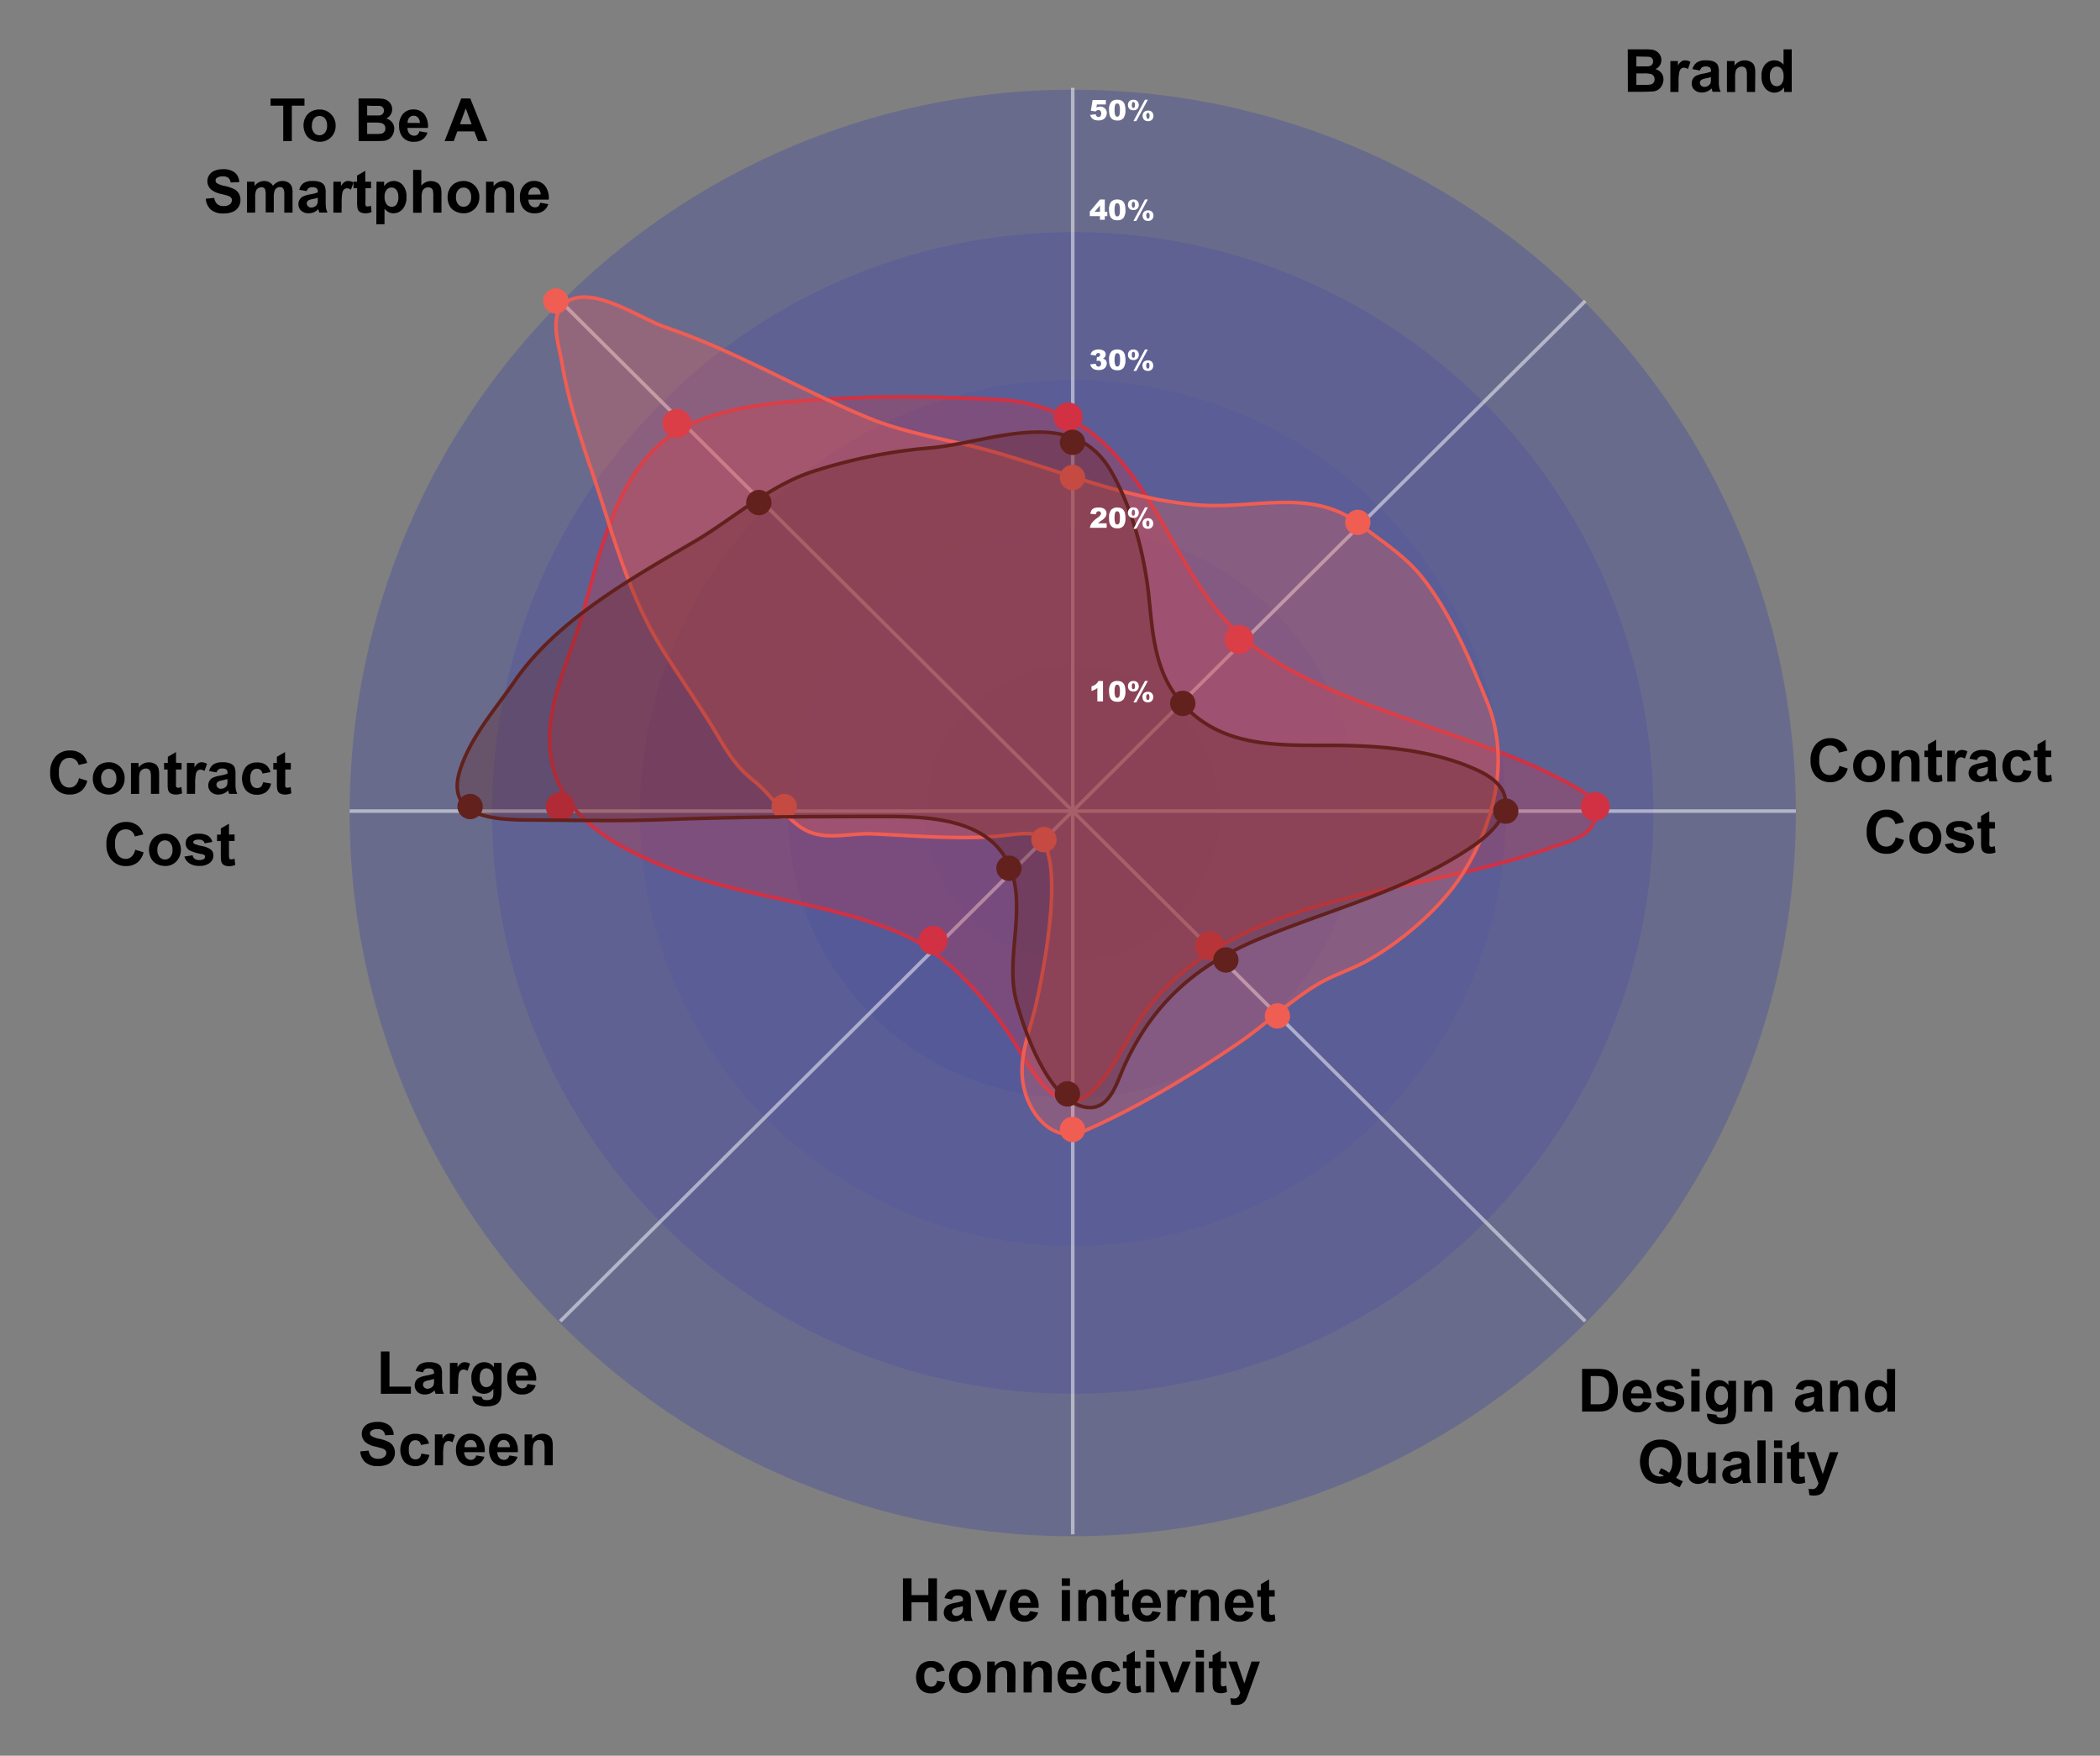 <svg id="Capa_1" data-name="Capa 1" xmlns="http://www.w3.org/2000/svg" viewBox="0 0 588.14 491.61"><rect x="0" y="0" width="588.14" height="491.61" fill="#808080" stroke="none"/><circle cx="300.44" cy="227.63" r="202.52" style="fill:#474ca0;opacity:0.4"/><circle cx="300.44" cy="227.63" r="162.64" style="fill:#474ca0;opacity:0.3"/><circle cx="300.44" cy="227.63" r="121.23" style="fill:#474ca0;opacity:0.2"/><circle cx="300.44" cy="227.63" r="79.83" style="fill:#474ca0;opacity:0.2"/><circle cx="300.44" cy="227.63" r="41.16" style="fill:#474ca0;opacity:0.15"/><g style="opacity:0.5"><line x1="156.9" y1="84.27" x2="443.98" y2="369.96" style="stroke:#fff;stroke-miterlimit:10"/><line x1="443.98" y1="84.27" x2="156.9" y2="369.96" style="stroke:#fff;stroke-miterlimit:10"/><line x1="300.44" y1="24.6" x2="300.44" y2="429.63" style="stroke:#fff;stroke-miterlimit:10"/><line x1="97.93" y1="227.11" x2="502.96" y2="227.11" style="stroke:#fff;stroke-miterlimit:10"/></g><path d="M189.08,243.76c20.65,7.8,44.14,9.07,64.24,18.08,12.44,5.59,24.24,19.4,31.28,30.82,3.89,6.29,11.5,20.72,20,14,6.48-5.13,10.38-15,15-21.78,9.2-13.45,23.77-22.3,39-27.77,24.73-8.89,51.14-11,75.9-19.8,5.28-1.89,13-3.41,12.18-10.21-.51-4.32-3.12-5.32-6.56-7.27-13.48-7.62-27.67-11.91-42.15-17.12-16.8-6.05-37.45-12.88-50.93-25.17-17.41-15.87-23-43.34-42.77-57.36a46.89,46.89,0,0,0-24.18-8.26c-13.68-.68-27.8-1.15-41.5-.48-15.51.76-36.88,1.34-49.95,10-15.85,10.51-20.52,33-25.3,49.87-2.94,10.42-8.08,20.89-9.21,31.73C151.77,226.28,170.51,236.74,189.08,243.76Z" style="fill:#d13142;stroke:#d13142;stroke-miterlimit:10;opacity:0.3"/><circle cx="189.59" cy="118.54" r="3.55" style="fill:#d13142;stroke:#d13142;stroke-miterlimit:10"/><circle cx="156.9" cy="225.83" r="3.55" style="fill:#d13142;stroke:#d13142;stroke-miterlimit:10"/><circle cx="261.33" cy="263.31" r="3.55" style="fill:#d13142;stroke:#d13142;stroke-miterlimit:10"/><circle cx="446.78" cy="225.83" r="3.55" style="fill:#d13142;stroke:#d13142;stroke-miterlimit:10"/><circle cx="347.03" cy="179.04" r="3.55" style="fill:#d13142;stroke:#d13142;stroke-miterlimit:10"/><circle cx="299.14" cy="116.74" r="3.55" style="fill:#d13142;stroke:#d13142;stroke-miterlimit:10"/><circle cx="338.81" cy="264.81" r="3.55" style="fill:#d13142;stroke:#d13142;stroke-miterlimit:10"/><path d="M189.08,243.76c20.65,7.8,44.14,9.07,64.24,18.08,12.44,5.59,24.24,19.4,31.28,30.82,3.89,6.29,11.5,20.72,20,14,6.48-5.13,10.38-15,15-21.78,9.2-13.45,23.77-22.3,39-27.77,24.73-8.89,51.14-11,75.9-19.8,5.28-1.89,13-3.41,12.18-10.21-.51-4.32-3.12-5.32-6.56-7.27-13.48-7.62-27.67-11.91-42.15-17.12-16.8-6.05-37.45-12.88-50.93-25.17-17.41-15.87-23-43.34-42.77-57.36a46.89,46.89,0,0,0-24.18-8.26c-13.68-.68-27.8-1.15-41.5-.48-15.51.76-36.88,1.34-49.95,10-15.85,10.51-20.52,33-25.3,49.87-2.94,10.42-8.08,20.89-9.21,31.73C151.77,226.28,170.51,236.74,189.08,243.76Z" style="fill:none;stroke:#d13142;stroke-miterlimit:10"/><path d="M289.9,282.31c-2,8.22-5.31,15.54-2.67,24,2.23,7.12,8.56,13.81,16.51,10.34,14.56-6.36,29.9-15.56,43-24.49,7.61-5.19,14.42-11.86,22.35-16.59,4.28-2.55,9.15-4,13.49-6.38,10-5.49,21.14-15.09,27.19-24.75,8.88-14.17,13.17-32.15,6.74-47.86-4.75-11.65-9.79-23.83-17.41-33.89-5.2-6.88-11.38-10.54-18-15.7-13.79-10.72-29.63-4.21-46.19-5.65-19.39-1.69-37.64-9.36-56.2-14.71-11.46-3.31-24.44-5.06-35.36-9.56-19.27-7.94-37.08-18.66-56.89-25.42-7-2.37-19.54-11.32-27.06-7.54a6.28,6.28,0,0,0-1.73,1.24c-3.76,3.81-1.1,11.42-.33,16,1.68,10.08,4.75,19.89,8.06,29.55,5.69,16.62,10.16,34.63,19.42,49.79,4.88,8,10.31,15.61,15.17,23.62,3.62,6,5.78,10.11,11.32,14.46,5,3.94,9.26,11.5,15.09,14.05,5.46,2.39,11.95.43,17.64.65,7.69.29,15.17.94,22.91,1a112.74,112.74,0,0,0,12.93-.38c2.22-.22,7.5-1.06,9.43-.5C299.73,236.67,291.71,274.78,289.9,282.31Z" style="fill:#f05d53;opacity:0.3"/><path d="M289.9,282.31c-2,8.22-5.31,15.54-2.67,24,2.23,7.12,8.56,13.81,16.51,10.34,14.56-6.36,29.9-15.56,43-24.49,7.61-5.19,14.42-11.86,22.35-16.59,4.28-2.55,9.15-4,13.49-6.38,10-5.49,21.14-15.09,27.19-24.75,8.88-14.17,13.17-32.15,6.74-47.86-4.75-11.65-9.79-23.83-17.41-33.89-5.2-6.88-11.38-10.54-18-15.7-13.79-10.72-29.63-4.21-46.19-5.65-19.39-1.69-37.64-9.36-56.2-14.71-11.46-3.31-24.44-5.06-35.36-9.56-19.27-7.94-37.08-18.66-56.89-25.42-7-2.37-19.54-11.32-27.06-7.54a6.28,6.28,0,0,0-1.73,1.24c-3.76,3.81-1.1,11.42-.33,16,1.68,10.08,4.75,19.89,8.06,29.55,5.69,16.62,10.16,34.63,19.42,49.79,4.88,8,10.31,15.61,15.17,23.62,3.62,6,5.78,10.11,11.32,14.46,5,3.94,9.26,11.5,15.09,14.05,5.46,2.39,11.95.43,17.64.65,7.69.29,15.17.94,22.91,1a112.74,112.74,0,0,0,12.93-.38c2.22-.22,7.5-1.06,9.43-.5C299.73,236.67,291.71,274.78,289.9,282.31Z" style="fill:none;stroke:#f05d53;stroke-miterlimit:10"/><circle cx="219.64" cy="225.83" r="3.55" style="fill:#f05d53"/><circle cx="292.37" cy="235.09" r="3.55" style="fill:#f05d53"/><circle cx="300.37" cy="316.26" r="3.55" style="fill:#f05d53"/><circle cx="357.76" cy="284.47" r="3.55" style="fill:#f05d53"/><circle cx="380.28" cy="146.27" r="3.55" style="fill:#f05d53"/><circle cx="300.37" cy="133.71" r="3.55" style="fill:#f05d53"/><circle cx="155.68" cy="84.27" r="3.55" style="fill:#f05d53"/><path d="M144.1,190.79c11.75-17.11,32.67-28.79,50.32-39.1,11-6.45,21.26-15.93,33.62-19.78a145.79,145.79,0,0,1,32-6.45c17.11-1.34,40.23-12.52,51.17,6.55,5.91,10.31,9.3,23.22,10.54,35,1.12,10.61,1.64,21,8.89,29.44,10.9,12.71,26.31,12.25,41.54,12.25,13.9,0,28.94,1.09,41.68,7,11.53,5.33,9.44,13.63-.83,20.83-17.75,12.44-40.34,18-60.37,26.36-18,7.5-29.95,18.33-37.8,35.62-2.13,4.68-4.08,12.5-10.65,11.53-10.51-1.55-17.09-20.81-19.49-29.42-3.57-12.76,3.66-27.72-2.81-39.82-6.14-11.46-21.87-12.16-33.34-12.18-21,0-41.87.09-62.8.87-11.59.44-23.18.2-34.77.13-10.13-.07-26.78.45-22.14-14.06C131.86,206.26,138.7,198.65,144.1,190.79Z" style="fill:#62211d;opacity:0.3"/><path d="M144.1,190.79c11.75-17.11,32.67-28.79,50.32-39.1,11-6.45,21.26-15.93,33.62-19.78a145.79,145.79,0,0,1,32-6.45c17.11-1.34,40.23-12.52,51.17,6.55,5.91,10.31,9.3,23.22,10.54,35,1.12,10.61,1.64,21,8.89,29.44,10.9,12.71,26.31,12.25,41.54,12.25,13.9,0,28.94,1.09,41.68,7,11.53,5.33,9.44,13.63-.83,20.83-17.75,12.44-40.34,18-60.37,26.36-18,7.5-29.95,18.33-37.8,35.62-2.13,4.68-4.08,12.5-10.65,11.53-10.51-1.55-17.09-20.81-19.49-29.42-3.57-12.76,3.66-27.72-2.81-39.82-6.14-11.46-21.87-12.16-33.34-12.18-21,0-41.87.09-62.8.87-11.59.44-23.18.2-34.77.13-10.13-.07-26.78.45-22.14-14.06C131.86,206.26,138.7,198.65,144.1,190.79Z" style="fill:none;stroke:#62211d;stroke-miterlimit:10"/><circle cx="131.66" cy="225.83" r="3.55" style="fill:#62211d"/><circle cx="282.57" cy="243.1" r="3.55" style="fill:#62211d"/><circle cx="298.95" cy="306.29" r="3.55" style="fill:#62211d"/><circle cx="343.32" cy="268.79" r="3.55" style="fill:#62211d"/><circle cx="421.71" cy="227.11" r="3.55" style="fill:#62211d"/><circle cx="331.25" cy="196.95" r="3.55" style="fill:#62211d"/><circle cx="212.53" cy="140.72" r="3.55" style="fill:#62211d"/><circle cx="300.37" cy="123.85" r="3.55" style="fill:#62211d"/><path d="M79.32,39.51V29.59H75.78v-2h9.49v2H81.73v9.92Z"/><path d="M85,35.06a4.74,4.74,0,0,1,.56-2.21,4,4,0,0,1,1.59-1.63,4.8,4.8,0,0,1,2.3-.56,4.32,4.32,0,0,1,3.22,1.28A4.39,4.39,0,0,1,94,35.16a4.46,4.46,0,0,1-1.27,3.25,4.28,4.28,0,0,1-3.19,1.29,5.14,5.14,0,0,1-2.27-.53,3.74,3.74,0,0,1-1.64-1.58A5.31,5.31,0,0,1,85,35.06Zm2.34.12a2.84,2.84,0,0,0,.62,2,1.92,1.92,0,0,0,1.5.69A1.94,1.94,0,0,0,91,37.15a2.91,2.91,0,0,0,.6-2,2.89,2.89,0,0,0-.6-2,1.93,1.93,0,0,0-1.51-.68,1.91,1.91,0,0,0-1.5.68A2.85,2.85,0,0,0,87.38,35.18Z"/><path d="M100.42,27.57h4.77a15.42,15.42,0,0,1,2.12.11,3.09,3.09,0,0,1,1.24.5,3.13,3.13,0,0,1,.92,1,2.85,2.85,0,0,1-1.31,4,3.09,3.09,0,0,1,1.67,1.09,2.82,2.82,0,0,1,.59,1.8,3.57,3.57,0,0,1-.38,1.58,3.18,3.18,0,0,1-1,1.23,3.41,3.41,0,0,1-1.62.57c-.4,0-1.37.07-2.91.08h-4.06Zm2.41,2v2.76h1.58c.94,0,1.52,0,1.75,0a1.56,1.56,0,0,0,1-.42,1.27,1.27,0,0,0,.36-.94,1.28,1.28,0,0,0-.31-.9,1.37,1.37,0,0,0-.9-.42c-.24,0-.93,0-2.07,0Zm0,4.75v3.2h2.23a10.32,10.32,0,0,0,1.65-.08,1.4,1.4,0,0,0,1.22-1.49,1.57,1.57,0,0,0-.26-.91,1.55,1.55,0,0,0-.76-.55,8.31,8.31,0,0,0-2.13-.17Z"/><path d="M117.45,36.75l2.28.39a3.72,3.72,0,0,1-1.39,1.91,4.11,4.11,0,0,1-2.37.65,3.87,3.87,0,0,1-3.34-1.47,5,5,0,0,1-.86-3,4.77,4.77,0,0,1,1.13-3.37,3.7,3.7,0,0,1,2.84-1.22,3.85,3.85,0,0,1,3.05,1.28,5.61,5.61,0,0,1,1.06,3.9h-5.73a2.37,2.37,0,0,0,.55,1.59A1.78,1.78,0,0,0,116,38a1.46,1.46,0,0,0,.91-.29A1.82,1.82,0,0,0,117.45,36.75Zm.13-2.31a2.19,2.19,0,0,0-.51-1.51,1.65,1.65,0,0,0-2.43,0,2.16,2.16,0,0,0-.48,1.48Z"/><path d="M136.52,39.51H133.9l-1.05-2.71h-4.77l-1,2.71h-2.56l4.65-11.94h2.55Zm-4.44-4.73-1.64-4.43-1.62,4.43Z"/><path d="M57.63,55.64,60,55.41a2.87,2.87,0,0,0,.86,1.74,2.58,2.58,0,0,0,1.74.55,2.68,2.68,0,0,0,1.76-.49,1.47,1.47,0,0,0,.59-1.15,1,1,0,0,0-.25-.72,1.85,1.85,0,0,0-.87-.52c-.28-.1-.92-.27-1.93-.52a6.64,6.64,0,0,1-2.72-1.18,3.13,3.13,0,0,1-1.1-2.41,3.09,3.09,0,0,1,.52-1.7,3.21,3.21,0,0,1,1.49-1.21,5.91,5.91,0,0,1,2.35-.42,5,5,0,0,1,3.39,1A3.49,3.49,0,0,1,67,51l-2.41.1a2,2,0,0,0-.67-1.32,2.4,2.4,0,0,0-1.52-.4,2.76,2.76,0,0,0-1.65.43.87.87,0,0,0-.38.74.94.94,0,0,0,.36.73,6.29,6.29,0,0,0,2.21.79,12.29,12.29,0,0,1,2.61.86,3.38,3.38,0,0,1,1.32,1.22,3.59,3.59,0,0,1,.47,1.9A3.53,3.53,0,0,1,66.77,58a3.41,3.41,0,0,1-1.61,1.33,6.78,6.78,0,0,1-2.6.44,5.17,5.17,0,0,1-3.48-1.05A4.55,4.55,0,0,1,57.63,55.64Z"/><path d="M69.18,50.88h2.11v1.18A3.41,3.41,0,0,1,74,50.68a2.89,2.89,0,0,1,1.44.34,2.64,2.64,0,0,1,1,1,4.07,4.07,0,0,1,1.23-1,3,3,0,0,1,1.41-.34,3.1,3.1,0,0,1,1.61.39,2.38,2.38,0,0,1,1,1.13,4.89,4.89,0,0,1,.24,1.8v5.53H79.62v-5a3.61,3.61,0,0,0-.24-1.66,1.08,1.08,0,0,0-1-.49,1.58,1.58,0,0,0-.9.29,1.66,1.66,0,0,0-.61.86,6,6,0,0,0-.19,1.79v4.16H74.41V54.79a6.63,6.63,0,0,0-.12-1.63,1,1,0,0,0-.38-.55,1.19,1.19,0,0,0-.7-.18,1.66,1.66,0,0,0-.95.29,1.54,1.54,0,0,0-.6.82,5.78,5.78,0,0,0-.19,1.78v4.21H69.18Z"/><path d="M85.9,53.51l-2.08-.37A3.25,3.25,0,0,1,85,51.28a4.41,4.41,0,0,1,2.54-.6,5.51,5.51,0,0,1,2.28.36A2.24,2.24,0,0,1,90.9,52a4.65,4.65,0,0,1,.31,2l0,2.67a9.77,9.77,0,0,0,.11,1.69,5,5,0,0,0,.42,1.16H89.44c-.06-.16-.13-.38-.22-.68,0-.14-.06-.22-.08-.27a4.18,4.18,0,0,1-1.25.86,3.61,3.61,0,0,1-1.43.28A3,3,0,0,1,84.35,59a2.44,2.44,0,0,1-.77-1.84,2.4,2.4,0,0,1,.36-1.3,2.21,2.21,0,0,1,1-.88,7.58,7.58,0,0,1,1.82-.54A11.78,11.78,0,0,0,89,53.88v-.23a1.18,1.18,0,0,0-.33-.94,2,2,0,0,0-1.22-.28,1.66,1.66,0,0,0-1,.24A1.64,1.64,0,0,0,85.9,53.51ZM89,55.37a12.32,12.32,0,0,1-1.39.35,4.37,4.37,0,0,0-1.25.4,1,1,0,0,0-.45.81,1.11,1.11,0,0,0,.36.83,1.28,1.28,0,0,0,.91.35,2,2,0,0,0,1.19-.41,1.45,1.45,0,0,0,.54-.76A4.4,4.4,0,0,0,89,55.83Z"/><path d="M95.66,59.53H93.37V50.88h2.12v1.23a3.63,3.63,0,0,1,1-1.15,1.79,1.79,0,0,1,1-.28,2.86,2.86,0,0,1,1.51.43l-.71,2a2,2,0,0,0-1.07-.38,1.28,1.28,0,0,0-.82.27,1.8,1.8,0,0,0-.52,1,13.53,13.53,0,0,0-.19,2.9Z"/><path d="M103.92,50.88V52.7h-1.56v3.49a7,7,0,0,0,0,1.23.44.44,0,0,0,.2.29.59.59,0,0,0,.38.11,2.91,2.91,0,0,0,.93-.22l.19,1.78a4.5,4.5,0,0,1-1.81.34,2.82,2.82,0,0,1-1.11-.21,1.54,1.54,0,0,1-.73-.53,2.07,2.07,0,0,1-.32-.9,10.51,10.51,0,0,1-.08-1.61V52.7H99V50.88h1V49.16l2.3-1.34v3.06Z"/><path d="M105.45,50.88h2.13v1.27a3.22,3.22,0,0,1,2.7-1.47,3.3,3.3,0,0,1,2.56,1.18,4.8,4.8,0,0,1,1,3.29,5,5,0,0,1-1.06,3.37,3.31,3.31,0,0,1-2.57,1.2,2.92,2.92,0,0,1-1.3-.28,4.4,4.4,0,0,1-1.22-1v4.36h-2.29Zm2.26,4.17a3.38,3.38,0,0,0,.58,2.16,1.8,1.8,0,0,0,1.41.7,1.69,1.69,0,0,0,1.33-.64,3.33,3.33,0,0,0,.53-2.1,3.14,3.14,0,0,0-.55-2,1.68,1.68,0,0,0-1.35-.66,1.73,1.73,0,0,0-1.39.65A2.86,2.86,0,0,0,107.71,55.05Z"/><path d="M118,47.58V52a3.38,3.38,0,0,1,2.65-1.3,3.48,3.48,0,0,1,1.43.29,2.37,2.37,0,0,1,1,.75,2.68,2.68,0,0,1,.44,1,9,9,0,0,1,.12,1.72v5.08h-2.29V55a6.61,6.61,0,0,0-.13-1.73,1.1,1.1,0,0,0-.46-.58,1.41,1.41,0,0,0-.82-.22,1.86,1.86,0,0,0-1,.28,1.58,1.58,0,0,0-.66.83,5,5,0,0,0-.21,1.65v4.34H115.7v-12Z"/><path d="M125.36,55.08a4.63,4.63,0,0,1,.57-2.21,3.85,3.85,0,0,1,1.59-1.63,4.77,4.77,0,0,1,2.3-.56A4.33,4.33,0,0,1,133,52a4.4,4.4,0,0,1,1.25,3.22A4.46,4.46,0,0,1,133,58.43a4.3,4.3,0,0,1-3.19,1.29,5,5,0,0,1-2.27-.54,3.61,3.61,0,0,1-1.64-1.57A5.2,5.2,0,0,1,125.36,55.08Zm2.35.12a2.84,2.84,0,0,0,.61,2,1.94,1.94,0,0,0,1.51.69,1.91,1.91,0,0,0,1.5-.69,2.87,2.87,0,0,0,.61-2,2.83,2.83,0,0,0-.61-2,1.9,1.9,0,0,0-1.5-.68,1.93,1.93,0,0,0-1.51.68A2.85,2.85,0,0,0,127.71,55.2Z"/><path d="M144,59.53h-2.29V55.11a6.8,6.8,0,0,0-.14-1.81,1.3,1.3,0,0,0-.48-.64,1.36,1.36,0,0,0-.79-.23,1.81,1.81,0,0,0-1.07.33,1.6,1.6,0,0,0-.65.86,7.4,7.4,0,0,0-.17,2v3.92h-2.29V50.88h2.12v1.27a3.56,3.56,0,0,1,4.24-1.2,2.36,2.36,0,0,1,.95.7,2.65,2.65,0,0,1,.45,1,7.51,7.51,0,0,1,.12,1.54Z"/><path d="M151.28,56.77l2.28.39a3.72,3.72,0,0,1-1.39,1.91,4.11,4.11,0,0,1-2.37.65,3.88,3.88,0,0,1-3.34-1.47,5,5,0,0,1-.85-3,4.76,4.76,0,0,1,1.12-3.37,3.71,3.71,0,0,1,2.84-1.22A3.85,3.85,0,0,1,152.62,52a5.65,5.65,0,0,1,1.07,3.9H148a2.32,2.32,0,0,0,.56,1.59,1.74,1.74,0,0,0,1.31.56,1.44,1.44,0,0,0,.91-.29A1.82,1.82,0,0,0,151.28,56.77Zm.13-2.31A2.15,2.15,0,0,0,150.9,53a1.56,1.56,0,0,0-1.19-.52,1.58,1.58,0,0,0-1.24.55,2.16,2.16,0,0,0-.48,1.48Z"/><path d="M455.88,13.81h4.77a15.42,15.42,0,0,1,2.12.11,3.09,3.09,0,0,1,1.24.5,3,3,0,0,1,.92,1,2.8,2.8,0,0,1-.09,2.93,2.77,2.77,0,0,1-1.22,1,3.14,3.14,0,0,1,1.68,1.09,2.87,2.87,0,0,1,.58,1.8,3.44,3.44,0,0,1-.38,1.58,3.18,3.18,0,0,1-1,1.23,3.41,3.41,0,0,1-1.62.57c-.4,0-1.37.07-2.91.08h-4.06Zm2.41,2v2.77h1.58c.94,0,1.52,0,1.75,0a1.68,1.68,0,0,0,1-.43,1.3,1.3,0,0,0,.35-.94,1.23,1.23,0,0,0-1.21-1.31c-.24,0-.93-.05-2.06-.05Zm0,4.75v3.2h2.23a10.57,10.57,0,0,0,1.66-.08,1.4,1.4,0,0,0,1.21-1.49,1.57,1.57,0,0,0-.26-.91,1.52,1.52,0,0,0-.75-.55,8.46,8.46,0,0,0-2.14-.17Z"/><path d="M470.09,25.75h-2.28V17.1h2.12v1.23a3.75,3.75,0,0,1,1-1.15,1.76,1.76,0,0,1,1-.28,3,3,0,0,1,1.51.43l-.71,2a2,2,0,0,0-1.07-.37,1.26,1.26,0,0,0-.82.26,1.81,1.81,0,0,0-.52,1,13.24,13.24,0,0,0-.2,2.9Z"/><path d="M476.11,19.74,474,19.36a3.21,3.21,0,0,1,1.2-1.85,4.36,4.36,0,0,1,2.55-.61,5.51,5.51,0,0,1,2.28.36,2.26,2.26,0,0,1,1.05.93,4.57,4.57,0,0,1,.31,2l0,2.68a9.56,9.56,0,0,0,.11,1.68,5.23,5.23,0,0,0,.41,1.16h-2.26c-.06-.15-.13-.38-.22-.68,0-.13-.07-.22-.08-.27a4.1,4.1,0,0,1-1.26.86,3.56,3.56,0,0,1-1.42.28,3,3,0,0,1-2.11-.72,2.41,2.41,0,0,1-.77-1.83,2.49,2.49,0,0,1,.35-1.31,2.32,2.32,0,0,1,1-.88,7.9,7.9,0,0,1,1.83-.53,12.66,12.66,0,0,0,2.22-.57v-.22a1.2,1.2,0,0,0-.33-.95,2,2,0,0,0-1.23-.28,1.65,1.65,0,0,0-.95.24A1.68,1.68,0,0,0,476.11,19.74Zm3.06,1.85a12.32,12.32,0,0,1-1.39.35,4.37,4.37,0,0,0-1.25.4,1,1,0,0,0-.45.81,1.11,1.11,0,0,0,.36.83,1.26,1.26,0,0,0,.91.35,1.9,1.9,0,0,0,1.18-.41,1.43,1.43,0,0,0,.55-.75,4.56,4.56,0,0,0,.09-1.12Z"/><path d="M491.54,25.75h-2.29V21.33a7.33,7.33,0,0,0-.14-1.81,1.3,1.3,0,0,0-.48-.64,1.36,1.36,0,0,0-.79-.23,1.81,1.81,0,0,0-1.07.33,1.63,1.63,0,0,0-.65.86,7.4,7.4,0,0,0-.17,2v3.92h-2.29V17.1h2.12v1.27a3.47,3.47,0,0,1,2.85-1.47,3.32,3.32,0,0,1,1.39.28,2.34,2.34,0,0,1,1,.69,2.65,2.65,0,0,1,.45,1,7.51,7.51,0,0,1,.12,1.54Z"/><path d="M501.8,25.75h-2.13V24.48a3.43,3.43,0,0,1-1.25,1.1,3.2,3.2,0,0,1-1.45.36,3.3,3.3,0,0,1-2.56-1.2,4.88,4.88,0,0,1-1.06-3.35,4.85,4.85,0,0,1,1-3.34A3.37,3.37,0,0,1,497,16.9a3.23,3.23,0,0,1,2.51,1.21v-4.3h2.29Zm-6.11-4.51a4,4,0,0,0,.38,2,1.74,1.74,0,0,0,1.55.9,1.68,1.68,0,0,0,1.34-.68,3.06,3.06,0,0,0,.56-2,3.39,3.39,0,0,0-.54-2.15,1.76,1.76,0,0,0-2.74,0A2.92,2.92,0,0,0,495.69,21.24Z"/><path d="M515.15,214.44l2.34.75a5.27,5.27,0,0,1-1.79,2.9,5.63,5.63,0,0,1-7.09-.68,6.21,6.21,0,0,1-1.53-4.44,6.55,6.55,0,0,1,1.54-4.63,5.29,5.29,0,0,1,4-1.65,5,5,0,0,1,3.56,1.29,4.8,4.8,0,0,1,1.22,2.2l-2.38.57a2.59,2.59,0,0,0-.89-1.46,2.52,2.52,0,0,0-1.63-.54,2.75,2.75,0,0,0-2.16.95,4.7,4.7,0,0,0-.82,3.09,5,5,0,0,0,.81,3.23,2.64,2.64,0,0,0,2.12,1,2.44,2.44,0,0,0,1.65-.61A3.51,3.51,0,0,0,515.15,214.44Z"/><path d="M519,214.39a4.74,4.74,0,0,1,.56-2.21,4,4,0,0,1,1.59-1.63,4.8,4.8,0,0,1,2.3-.56,4.31,4.31,0,0,1,3.22,1.27,4.41,4.41,0,0,1,1.26,3.23,4.48,4.48,0,0,1-1.27,3.25,4.3,4.3,0,0,1-3.19,1.29,5,5,0,0,1-2.27-.54,3.72,3.72,0,0,1-1.64-1.57A5.34,5.34,0,0,1,519,214.39Zm2.34.12a2.84,2.84,0,0,0,.62,2,1.91,1.91,0,0,0,1.5.69,1.94,1.94,0,0,0,1.51-.69,2.92,2.92,0,0,0,.6-2,2.86,2.86,0,0,0-.6-2,1.94,1.94,0,0,0-1.51-.69,1.91,1.91,0,0,0-1.5.69A2.84,2.84,0,0,0,521.35,214.51Z"/><path d="M537.6,218.84h-2.29v-4.42a6.65,6.65,0,0,0-.15-1.81,1.24,1.24,0,0,0-.47-.64,1.4,1.4,0,0,0-.8-.23,1.83,1.83,0,0,0-1.07.33,1.58,1.58,0,0,0-.64.86,7.28,7.28,0,0,0-.18,2v3.92h-2.29v-8.66h2.13v1.28a3.54,3.54,0,0,1,4.23-1.2,2.29,2.29,0,0,1,.95.7,2.36,2.36,0,0,1,.45,1,6.75,6.75,0,0,1,.13,1.54Z"/><path d="M543.88,210.18V212h-1.56v3.49a8.28,8.28,0,0,0,0,1.23.48.48,0,0,0,.2.29.69.69,0,0,0,.39.11,2.92,2.92,0,0,0,.92-.22l.19,1.78a4.5,4.5,0,0,1-1.81.34,2.82,2.82,0,0,1-1.11-.21,1.61,1.61,0,0,1-.73-.53,2.07,2.07,0,0,1-.32-.9,10.51,10.51,0,0,1-.08-1.61V212h-1v-1.83h1v-1.71l2.3-1.34v3.05Z"/><path d="M547.66,218.84h-2.28v-8.66h2.12v1.23a3.69,3.69,0,0,1,1-1.14,1.76,1.76,0,0,1,1-.28,2.89,2.89,0,0,1,1.51.43l-.71,2a2,2,0,0,0-1.07-.38,1.26,1.26,0,0,0-.82.27,1.73,1.73,0,0,0-.52.95,13.31,13.31,0,0,0-.2,2.9Z"/><path d="M553.68,212.82l-2.08-.37a3.2,3.2,0,0,1,1.2-1.86,4.45,4.45,0,0,1,2.55-.6,5.51,5.51,0,0,1,2.28.36,2.24,2.24,0,0,1,1,.92,4.62,4.62,0,0,1,.31,2l0,2.67a9.56,9.56,0,0,0,.11,1.68,5.3,5.3,0,0,0,.41,1.17h-2.26c-.06-.16-.13-.38-.22-.68l-.08-.27a4.1,4.1,0,0,1-1.26.86,3.56,3.56,0,0,1-1.42.28,3,3,0,0,1-2.11-.72,2.59,2.59,0,0,1-.42-3.14,2.23,2.23,0,0,1,1-.88,7.15,7.15,0,0,1,1.82-.54,12.89,12.89,0,0,0,2.22-.56V213a1.18,1.18,0,0,0-.33-.94,1.91,1.91,0,0,0-1.23-.28,1.37,1.37,0,0,0-1.5,1.08Zm3.06,1.86a12.32,12.32,0,0,1-1.39.35,4.37,4.37,0,0,0-1.25.4,1,1,0,0,0-.45.81,1.13,1.13,0,0,0,.36.83,1.26,1.26,0,0,0,.91.35,2,2,0,0,0,1.18-.41,1.46,1.46,0,0,0,.55-.76,4.4,4.4,0,0,0,.09-1.11Z"/><path d="M568.79,212.74l-2.26.41a1.67,1.67,0,0,0-.52-1,1.53,1.53,0,0,0-1-.34,1.73,1.73,0,0,0-1.37.59,3,3,0,0,0-.51,2,3.52,3.52,0,0,0,.52,2.17,1.71,1.71,0,0,0,1.39.64,1.56,1.56,0,0,0,1.07-.38,2.22,2.22,0,0,0,.58-1.27l2.25.38a4,4,0,0,1-1.34,2.34,4.16,4.16,0,0,1-2.67.79,4,4,0,0,1-3-1.2,5.46,5.46,0,0,1,0-6.65,4.05,4.05,0,0,1,3.06-1.19,4.23,4.23,0,0,1,2.52.68A3.74,3.74,0,0,1,568.79,212.74Z"/><path d="M574.49,210.18V212h-1.57v3.49a8.28,8.28,0,0,0,.05,1.23.53.53,0,0,0,.2.29.71.71,0,0,0,.39.11,2.86,2.86,0,0,0,.92-.22l.2,1.78a4.56,4.56,0,0,1-1.81.34,2.83,2.83,0,0,1-1.12-.21,1.67,1.67,0,0,1-.73-.53,2.2,2.2,0,0,1-.32-.9,11,11,0,0,1-.07-1.61V212h-1v-1.83h1v-1.71l2.29-1.34v3.05Z"/><path d="M530.91,234.46l2.33.74a4.7,4.7,0,0,1-5,3.86,5.12,5.12,0,0,1-3.91-1.63,6.21,6.21,0,0,1-1.53-4.44,6.55,6.55,0,0,1,1.54-4.63,5.29,5.29,0,0,1,4-1.65A5,5,0,0,1,532,228a4.75,4.75,0,0,1,1.22,2.2l-2.39.57a2.47,2.47,0,0,0-2.51-2,2.73,2.73,0,0,0-2.16.95,4.7,4.7,0,0,0-.82,3.09,5,5,0,0,0,.81,3.23,2.64,2.64,0,0,0,2.12,1,2.44,2.44,0,0,0,1.65-.61A3.64,3.64,0,0,0,530.91,234.46Z"/><path d="M534.77,234.41a4.62,4.62,0,0,1,.56-2.21,3.85,3.85,0,0,1,1.59-1.63,4.8,4.8,0,0,1,2.3-.56,4.32,4.32,0,0,1,3.22,1.27,4.4,4.4,0,0,1,1.26,3.22,4.49,4.49,0,0,1-1.27,3.26,4.3,4.3,0,0,1-3.19,1.29,5,5,0,0,1-2.27-.54,3.67,3.67,0,0,1-1.64-1.57A5.23,5.23,0,0,1,534.77,234.41Zm2.34.12a2.9,2.9,0,0,0,.61,2,1.93,1.93,0,0,0,1.51.68,1.9,1.9,0,0,0,1.5-.68,2.89,2.89,0,0,0,.61-2,2.81,2.81,0,0,0-.61-1.95,1.91,1.91,0,0,0-1.5-.69,1.94,1.94,0,0,0-1.51.69A2.88,2.88,0,0,0,537.11,234.53Z"/><path d="M544.68,236.39,547,236a1.69,1.69,0,0,0,.59,1,2,2,0,0,0,1.26.35,2.23,2.23,0,0,0,1.33-.33.73.73,0,0,0,.3-.61.59.59,0,0,0-.16-.43,1.76,1.76,0,0,0-.76-.3,12.19,12.19,0,0,1-3.51-1.12,2.23,2.23,0,0,1-1-2,2.38,2.38,0,0,1,.89-1.89,4.14,4.14,0,0,1,2.75-.76,4.78,4.78,0,0,1,2.64.58,3,3,0,0,1,1.19,1.71l-2.16.4a1.33,1.33,0,0,0-.53-.78,1.88,1.88,0,0,0-1.1-.27,2.44,2.44,0,0,0-1.29.26.51.51,0,0,0,0,.88,9,9,0,0,0,2.14.64,6.39,6.39,0,0,1,2.55,1,2.09,2.09,0,0,1,.72,1.7,2.61,2.61,0,0,1-1,2,4.41,4.41,0,0,1-2.94.86,4.82,4.82,0,0,1-2.8-.72A3.25,3.25,0,0,1,544.68,236.39Z"/><path d="M558.73,230.2V232h-1.56v3.48a9.16,9.16,0,0,0,0,1.24.5.5,0,0,0,.21.29.66.66,0,0,0,.38.11,2.86,2.86,0,0,0,.92-.22l.2,1.78a4.53,4.53,0,0,1-1.81.34,2.9,2.9,0,0,1-1.12-.21,1.59,1.59,0,0,1-.72-.54,2,2,0,0,1-.33-.89,12.69,12.69,0,0,1-.07-1.61V232h-1V230.2h1v-1.72l2.3-1.33v3Z"/><path d="M443.09,383.3h4.4a8.75,8.75,0,0,1,2.28.23,3.92,3.92,0,0,1,1.8,1.1,5.15,5.15,0,0,1,1.14,1.93,8.84,8.84,0,0,1,.39,2.82,7.75,7.75,0,0,1-.37,2.55,5.29,5.29,0,0,1-1.28,2.11,4.35,4.35,0,0,1-1.69.95,7.24,7.24,0,0,1-2.14.25h-4.53Zm2.41,2v7.91h1.8a6.3,6.3,0,0,0,1.46-.12,2.18,2.18,0,0,0,1-.49,2.53,2.53,0,0,0,.63-1.15,7.93,7.93,0,0,0,.25-2.19,7.27,7.27,0,0,0-.25-2.13,2.69,2.69,0,0,0-.68-1.15,2.35,2.35,0,0,0-1.12-.57,11.74,11.74,0,0,0-2-.11Z"/><path d="M460.14,392.49l2.28.38a3.79,3.79,0,0,1-1.39,1.91,4.07,4.07,0,0,1-2.38.66,3.9,3.9,0,0,1-3.34-1.48,5,5,0,0,1-.85-3,4.78,4.78,0,0,1,1.12-3.37,3.72,3.72,0,0,1,2.85-1.22,3.83,3.83,0,0,1,3,1.28,5.63,5.63,0,0,1,1.07,3.91H456.8a2.36,2.36,0,0,0,.56,1.58,1.72,1.72,0,0,0,1.32.57,1.36,1.36,0,0,0,.9-.3A1.79,1.79,0,0,0,460.14,392.49Zm.13-2.32a2.22,2.22,0,0,0-.52-1.51,1.66,1.66,0,0,0-2.42,0,2.08,2.08,0,0,0-.48,1.48Z"/><path d="M463.6,392.77l2.3-.35a1.64,1.64,0,0,0,.59,1,2,2,0,0,0,1.25.34,2.32,2.32,0,0,0,1.34-.32.74.74,0,0,0,.3-.61.61.61,0,0,0-.16-.44,2.14,2.14,0,0,0-.77-.3,12.53,12.53,0,0,1-3.51-1.11,2.24,2.24,0,0,1-1-1.95,2.4,2.4,0,0,1,.88-1.89,4.17,4.17,0,0,1,2.76-.77,4.87,4.87,0,0,1,2.64.58,3,3,0,0,1,1.19,1.71l-2.16.4a1.38,1.38,0,0,0-.53-.77,1.92,1.92,0,0,0-1.1-.27,2.48,2.48,0,0,0-1.3.25.56.56,0,0,0-.26.47.5.5,0,0,0,.23.41,8.78,8.78,0,0,0,2.14.65,6.26,6.26,0,0,1,2.55,1,2.13,2.13,0,0,1,.72,1.71,2.59,2.59,0,0,1-1,2,4.39,4.39,0,0,1-2.94.86,4.78,4.78,0,0,1-2.79-.72A3.3,3.3,0,0,1,463.6,392.77Z"/><path d="M473.68,385.42V383.3H476v2.12Zm0,9.82v-8.65H476v8.65Z"/><path d="M478.11,395.81l2.61.32a.9.9,0,0,0,.3.63,1.76,1.76,0,0,0,1,.24,2.64,2.64,0,0,0,1.34-.27,1.14,1.14,0,0,0,.46-.58,3.55,3.55,0,0,0,.1-1v-1.26a3.09,3.09,0,0,1-2.59,1.4,3.19,3.19,0,0,1-2.76-1.47,5.05,5.05,0,0,1-.8-2.9,4.78,4.78,0,0,1,1.05-3.33,3.41,3.41,0,0,1,2.6-1.15,3.17,3.17,0,0,1,2.65,1.41v-1.21h2.14v7.76a7.68,7.68,0,0,1-.25,2.29,2.78,2.78,0,0,1-.71,1.19,3.17,3.17,0,0,1-1.22.68,6.47,6.47,0,0,1-1.92.24A5,5,0,0,1,479,398a2.34,2.34,0,0,1-.92-1.91C478.1,396,478.1,395.92,478.11,395.81Zm2-5.07a3.14,3.14,0,0,0,.53,2,1.66,1.66,0,0,0,1.32.64,1.85,1.85,0,0,0,1.42-.65,2.91,2.91,0,0,0,.57-1.95,3,3,0,0,0-.55-2,1.75,1.75,0,0,0-1.4-.65,1.69,1.69,0,0,0-1.36.64A3,3,0,0,0,480.15,390.74Z"/><path d="M496.38,395.24h-2.29v-4.41a6.74,6.74,0,0,0-.15-1.82,1.26,1.26,0,0,0-1.27-.86,1.82,1.82,0,0,0-1.07.32,1.64,1.64,0,0,0-.64.87,7.19,7.19,0,0,0-.18,2v3.92h-2.29v-8.65h2.13v1.27a3.51,3.51,0,0,1,4.23-1.19,2.28,2.28,0,0,1,.95.69,2.47,2.47,0,0,1,.45,1,7.28,7.28,0,0,1,.13,1.53Z"/><path d="M505,389.23l-2.07-.38a3.21,3.21,0,0,1,1.2-1.85,4.43,4.43,0,0,1,2.54-.61,5.49,5.49,0,0,1,2.28.37,2.27,2.27,0,0,1,1.06.92,4.78,4.78,0,0,1,.3,2.05l0,2.67a9.56,9.56,0,0,0,.11,1.68,4.77,4.77,0,0,0,.41,1.16h-2.26a6.12,6.12,0,0,1-.22-.68l-.08-.26a4.18,4.18,0,0,1-1.26.85,3.57,3.57,0,0,1-1.42.29,3,3,0,0,1-2.11-.73,2.41,2.41,0,0,1-.77-1.83,2.49,2.49,0,0,1,.35-1.31,2.33,2.33,0,0,1,1-.88,7.79,7.79,0,0,1,1.82-.53,13.07,13.07,0,0,0,2.23-.56v-.23a1.16,1.16,0,0,0-.33-.94,2,2,0,0,0-1.23-.28,1.63,1.63,0,0,0-.95.24A1.65,1.65,0,0,0,505,389.23Zm3.07,1.86c-.3.09-.76.21-1.4.35a4,4,0,0,0-1.24.4,1,1,0,0,0-.45.8,1.11,1.11,0,0,0,.36.83,1.22,1.22,0,0,0,.91.35,2,2,0,0,0,1.18-.4,1.46,1.46,0,0,0,.55-.76,4.56,4.56,0,0,0,.09-1.12Z"/><path d="M520.48,395.24h-2.29v-4.41A6.74,6.74,0,0,0,518,389a1.27,1.27,0,0,0-.47-.64,1.39,1.39,0,0,0-.8-.22,1.79,1.79,0,0,0-1.06.32,1.66,1.66,0,0,0-.65.87,7.19,7.19,0,0,0-.18,2v3.92h-2.29v-8.65h2.13v1.27a3.52,3.52,0,0,1,4.24-1.19,2.41,2.41,0,0,1,.95.69,2.59,2.59,0,0,1,.44,1,6.66,6.66,0,0,1,.13,1.53Z"/><path d="M530.74,395.24h-2.13V394a3.43,3.43,0,0,1-1.25,1.1,3.12,3.12,0,0,1-1.45.37,3.28,3.28,0,0,1-2.56-1.21,5.88,5.88,0,0,1,0-6.69,3.39,3.39,0,0,1,2.62-1.15,3.27,3.27,0,0,1,2.51,1.21v-4.3h2.29Zm-6.11-4.51a3.9,3.9,0,0,0,.38,2,1.73,1.73,0,0,0,2.89.23,3.11,3.11,0,0,0,.55-2,3.39,3.39,0,0,0-.53-2.15,1.78,1.78,0,0,0-2.74,0A2.93,2.93,0,0,0,524.63,390.73Z"/><path d="M469.39,413.74a7.75,7.75,0,0,0,1.93,1l-.89,1.7a5.44,5.44,0,0,1-1.06-.45c-.08,0-.62-.39-1.61-1.06a6.45,6.45,0,0,1-2.6.51,5.71,5.71,0,0,1-4.31-1.62,7.42,7.42,0,0,1,0-9.1,5.65,5.65,0,0,1,4.25-1.63,5.57,5.57,0,0,1,4.21,1.63,6.29,6.29,0,0,1,1.55,4.55,7.8,7.8,0,0,1-.43,2.72A5.32,5.32,0,0,1,469.39,413.74Zm-1.94-1.36a3.66,3.66,0,0,0,.7-1.31,6.4,6.4,0,0,0,.23-1.78,4.51,4.51,0,0,0-.91-3.09,3.31,3.31,0,0,0-4.78,0,4.54,4.54,0,0,0-.92,3.09,4.62,4.62,0,0,0,.92,3.13,3,3,0,0,0,2.32,1,2.88,2.88,0,0,0,1-.17,6.94,6.94,0,0,0-1.49-.75l.68-1.38A8.22,8.22,0,0,1,467.45,412.38Z"/><path d="M478.43,415.26V414a3.3,3.3,0,0,1-1.24,1.1,3.56,3.56,0,0,1-1.62.4,3.13,3.13,0,0,1-1.57-.39,2.21,2.21,0,0,1-1-1.07,4.74,4.74,0,0,1-.31-1.92v-5.47H475v4a11.58,11.58,0,0,0,.12,2.24,1.24,1.24,0,0,0,.47.65,1.39,1.39,0,0,0,.84.24,1.76,1.76,0,0,0,1-.32,1.65,1.65,0,0,0,.64-.8,9.46,9.46,0,0,0,.17-2.33v-3.65h2.29v8.65Z"/><path d="M484.64,409.25l-2.08-.38a3.22,3.22,0,0,1,1.21-1.85,4.33,4.33,0,0,1,2.54-.61,5.33,5.33,0,0,1,2.28.37,2.19,2.19,0,0,1,1.05.92,4.59,4.59,0,0,1,.31,2.05l0,2.67a9.56,9.56,0,0,0,.11,1.68,4.83,4.83,0,0,0,.42,1.16h-2.27c-.06-.15-.13-.38-.22-.68,0-.13-.06-.22-.08-.26a4.33,4.33,0,0,1-1.25.85,3.62,3.62,0,0,1-1.43.29,3,3,0,0,1-2.11-.73,2.56,2.56,0,0,1-.41-3.14,2.27,2.27,0,0,1,1-.88,7.65,7.65,0,0,1,1.82-.53,11.59,11.59,0,0,0,2.22-.57v-.22a1.16,1.16,0,0,0-.33-.94,1.89,1.89,0,0,0-1.22-.28,1.66,1.66,0,0,0-1,.24A1.64,1.64,0,0,0,484.64,409.25Zm3.06,1.86c-.29.09-.76.21-1.39.35a3.8,3.8,0,0,0-1.25.4,1,1,0,0,0-.45.8,1.11,1.11,0,0,0,.36.83,1.24,1.24,0,0,0,.91.35,2,2,0,0,0,1.19-.4,1.49,1.49,0,0,0,.54-.76,4.56,4.56,0,0,0,.09-1.12Z"/><path d="M492.21,415.26V403.32h2.28v11.94Z"/><path d="M496.84,405.44v-2.12h2.29v2.12Zm0,9.82v-8.65h2.29v8.65Z"/><path d="M505.44,406.61v1.82h-1.56v3.49a8.86,8.86,0,0,0,0,1.23.47.47,0,0,0,.21.29.6.6,0,0,0,.38.12,3.1,3.1,0,0,0,.92-.22l.2,1.77a4.53,4.53,0,0,1-1.81.35,2.82,2.82,0,0,1-1.11-.21,1.57,1.57,0,0,1-.73-.54,2,2,0,0,1-.32-.89,10.69,10.69,0,0,1-.08-1.61v-3.78h-1.05v-1.82h1.05v-1.72l2.3-1.34v3.06Z"/><path d="M506,406.61h2.43l2.07,6.14,2-6.14h2.37l-3.05,8.32-.55,1.51a6.25,6.25,0,0,1-.57,1.16,2.6,2.6,0,0,1-.63.65,2.9,2.9,0,0,1-.87.38,4.63,4.63,0,0,1-1.17.14,6.14,6.14,0,0,1-1.29-.14l-.21-1.79a5.14,5.14,0,0,0,1,.11,1.44,1.44,0,0,0,1.18-.47,3.21,3.21,0,0,0,.59-1.2Z"/><path d="M252.88,453.87V441.93h2.41v4.7H260v-4.7h2.41v11.94H260v-5.22h-4.72v5.22Z"/><path d="M266.61,447.86l-2.08-.37a3.26,3.26,0,0,1,1.21-1.86,4.43,4.43,0,0,1,2.54-.6,5.51,5.51,0,0,1,2.28.36,2.32,2.32,0,0,1,1.06.92,4.81,4.81,0,0,1,.3,2.05l0,2.67a8.66,8.66,0,0,0,.11,1.68,4.63,4.63,0,0,0,.41,1.16h-2.27c-.06-.15-.13-.37-.22-.67a1.31,1.31,0,0,0-.08-.27,4.14,4.14,0,0,1-1.25.85,3.45,3.45,0,0,1-1.43.29,2.94,2.94,0,0,1-2.1-.72,2.41,2.41,0,0,1-.77-1.84,2.37,2.37,0,0,1,.35-1.3,2.21,2.21,0,0,1,1-.88,7.28,7.28,0,0,1,1.82-.54,12.64,12.64,0,0,0,2.22-.56V448a1.21,1.21,0,0,0-.32-.94,2,2,0,0,0-1.23-.28,1.66,1.66,0,0,0-1,.24A1.71,1.71,0,0,0,266.61,447.86Zm3.06,1.86c-.29.1-.76.21-1.39.35a4.37,4.37,0,0,0-1.25.4,1,1,0,0,0-.44.81,1.12,1.12,0,0,0,.35.83,1.28,1.28,0,0,0,.92.35,2,2,0,0,0,1.18-.41,1.44,1.44,0,0,0,.54-.76,4.4,4.4,0,0,0,.09-1.11Z"/><path d="M276.56,453.87l-3.49-8.65h2.4l1.63,4.42.47,1.47c.13-.37.21-.62.24-.74l.24-.73,1.65-4.42h2.35l-3.43,8.65Z"/><path d="M288.46,451.12l2.29.38a3.75,3.75,0,0,1-1.39,1.91,4.1,4.1,0,0,1-2.38.66,3.89,3.89,0,0,1-3.34-1.47,5,5,0,0,1-.85-3,4.75,4.75,0,0,1,1.12-3.36,3.68,3.68,0,0,1,2.84-1.22,3.83,3.83,0,0,1,3.05,1.27,5.69,5.69,0,0,1,1.07,3.91h-5.74a2.28,2.28,0,0,0,.56,1.58,1.72,1.72,0,0,0,1.32.57,1.41,1.41,0,0,0,.9-.29A1.75,1.75,0,0,0,288.46,451.12Zm.13-2.31a2.15,2.15,0,0,0-.51-1.51,1.55,1.55,0,0,0-1.19-.52,1.58,1.58,0,0,0-1.24.55,2.14,2.14,0,0,0-.48,1.48Z"/><path d="M297.37,444.05v-2.12h2.29v2.12Zm0,9.82v-8.65h2.29v8.65Z"/><path d="M309.87,453.87h-2.29v-4.41a7.28,7.28,0,0,0-.14-1.81A1.26,1.26,0,0,0,307,447a1.36,1.36,0,0,0-.79-.23,1.81,1.81,0,0,0-1.07.33,1.6,1.6,0,0,0-.65.86,7.4,7.4,0,0,0-.17,2v3.91H302v-8.65h2.12v1.27a3.57,3.57,0,0,1,4.24-1.19,2.36,2.36,0,0,1,.95.7,2.65,2.65,0,0,1,.45,1,7.51,7.51,0,0,1,.12,1.54Z"/><path d="M316.16,445.22v1.83H314.6v3.48a9.16,9.16,0,0,0,0,1.24.53.53,0,0,0,.2.29.71.71,0,0,0,.39.11,2.86,2.86,0,0,0,.92-.22l.2,1.78a4.53,4.53,0,0,1-1.81.34,2.87,2.87,0,0,1-1.12-.21,1.68,1.68,0,0,1-.73-.54,2.1,2.1,0,0,1-.32-.89,11,11,0,0,1-.07-1.61v-3.77h-1.05v-1.83h1.05v-1.71l2.3-1.34v3.05Z"/><path d="M322.76,451.12l2.28.38a3.69,3.69,0,0,1-1.39,1.91,4,4,0,0,1-2.37.66,3.87,3.87,0,0,1-3.34-1.47,5,5,0,0,1-.86-3,4.8,4.8,0,0,1,1.12-3.36,3.69,3.69,0,0,1,2.85-1.22,3.83,3.83,0,0,1,3,1.27,5.64,5.64,0,0,1,1.07,3.91h-5.73a2.27,2.27,0,0,0,.55,1.58,1.72,1.72,0,0,0,1.32.57,1.41,1.41,0,0,0,.9-.29A1.82,1.82,0,0,0,322.76,451.12Zm.13-2.31a2.24,2.24,0,0,0-.51-1.51,1.65,1.65,0,0,0-2.43,0,2.05,2.05,0,0,0-.48,1.48Z"/><path d="M329.22,453.87h-2.29v-8.65h2.12v1.23a3.69,3.69,0,0,1,1-1.14,1.76,1.76,0,0,1,1-.28,2.85,2.85,0,0,1,1.5.43l-.71,2a2,2,0,0,0-1.07-.38,1.28,1.28,0,0,0-.82.27,1.8,1.8,0,0,0-.52.95,13.47,13.47,0,0,0-.19,2.9Z"/><path d="M341.39,453.87H339.1v-4.41a6.65,6.65,0,0,0-.15-1.81,1.24,1.24,0,0,0-.47-.64,1.4,1.4,0,0,0-.8-.23,1.83,1.83,0,0,0-1.07.33,1.58,1.58,0,0,0-.64.86,7.28,7.28,0,0,0-.18,2v3.91H333.5v-8.65h2.13v1.27a3.55,3.55,0,0,1,4.23-1.19,2.29,2.29,0,0,1,.95.7,2.36,2.36,0,0,1,.45,1,6.75,6.75,0,0,1,.13,1.54Z"/><path d="M348.72,451.12l2.28.38a3.69,3.69,0,0,1-1.39,1.91,4,4,0,0,1-2.37.66,3.87,3.87,0,0,1-3.34-1.47,5,5,0,0,1-.86-3,4.8,4.8,0,0,1,1.12-3.36A3.69,3.69,0,0,1,347,445a3.83,3.83,0,0,1,3,1.27,5.64,5.64,0,0,1,1.07,3.91h-5.73a2.27,2.27,0,0,0,.55,1.58,1.72,1.72,0,0,0,1.32.57,1.41,1.41,0,0,0,.9-.29A1.82,1.82,0,0,0,348.72,451.12Zm.13-2.31a2.24,2.24,0,0,0-.51-1.51,1.65,1.65,0,0,0-2.43,0,2.05,2.05,0,0,0-.48,1.48Z"/><path d="M357,445.22v1.83h-1.56v3.48a8.36,8.36,0,0,0,.05,1.24.44.44,0,0,0,.2.29.67.67,0,0,0,.39.11A2.92,2.92,0,0,0,357,452l.19,1.78a4.5,4.5,0,0,1-1.81.34,2.82,2.82,0,0,1-1.11-.21,1.63,1.63,0,0,1-.73-.54,2,2,0,0,1-.32-.89,10.51,10.51,0,0,1-.08-1.61v-3.77h-1v-1.83h1v-1.71l2.3-1.34v3.05Z"/><path d="M264.57,467.8l-2.26.41a1.66,1.66,0,0,0-.51-1,1.56,1.56,0,0,0-1.05-.34,1.7,1.7,0,0,0-1.37.59,3,3,0,0,0-.5,2,3.56,3.56,0,0,0,.51,2.18,1.71,1.71,0,0,0,1.39.63,1.53,1.53,0,0,0,1.07-.37,2.22,2.22,0,0,0,.59-1.27l2.24.38a4,4,0,0,1-1.34,2.34,4.13,4.13,0,0,1-2.66.79,4,4,0,0,1-3-1.2,5.46,5.46,0,0,1,0-6.65,4.06,4.06,0,0,1,3.07-1.19,4.13,4.13,0,0,1,2.51.68A3.74,3.74,0,0,1,264.57,467.8Z"/><path d="M265.78,469.45a4.62,4.62,0,0,1,.56-2.21,3.79,3.79,0,0,1,1.59-1.63,4.66,4.66,0,0,1,2.3-.56,4.32,4.32,0,0,1,3.22,1.27,4.44,4.44,0,0,1,1.25,3.22,4.48,4.48,0,0,1-1.26,3.26,4.3,4.3,0,0,1-3.19,1.29,5,5,0,0,1-2.27-.54,3.67,3.67,0,0,1-1.64-1.57A5.23,5.23,0,0,1,265.78,469.45Zm2.34.12a2.85,2.85,0,0,0,.61,2,1.93,1.93,0,0,0,1.51.68,1.9,1.9,0,0,0,1.5-.68,2.89,2.89,0,0,0,.61-2,2.8,2.8,0,0,0-.61-1.95,1.91,1.91,0,0,0-1.5-.69,1.94,1.94,0,0,0-1.51.69A2.84,2.84,0,0,0,268.12,469.57Z"/><path d="M284.36,473.89h-2.29v-4.41a6.75,6.75,0,0,0-.14-1.81,1.26,1.26,0,0,0-.48-.64,1.29,1.29,0,0,0-.79-.23,1.9,1.9,0,0,0-1.07.32,1.71,1.71,0,0,0-.65.87,7.85,7.85,0,0,0-.17,2v3.91h-2.29v-8.65h2.13v1.27a3.55,3.55,0,0,1,4.23-1.19,2.27,2.27,0,0,1,1,.7,2.65,2.65,0,0,1,.45,1,7.51,7.51,0,0,1,.12,1.54Z"/><path d="M294.55,473.89h-2.29v-4.41a6.75,6.75,0,0,0-.14-1.81,1.26,1.26,0,0,0-.48-.64,1.29,1.29,0,0,0-.79-.23,1.87,1.87,0,0,0-1.07.32,1.66,1.66,0,0,0-.65.87,7.85,7.85,0,0,0-.17,2v3.91h-2.29v-8.65h2.12v1.27a3.57,3.57,0,0,1,4.24-1.19,2.27,2.27,0,0,1,1,.7,2.65,2.65,0,0,1,.45,1,7.51,7.51,0,0,1,.12,1.54Z"/><path d="M301.88,471.14l2.29.38a3.75,3.75,0,0,1-1.39,1.91,4.1,4.1,0,0,1-2.38.66,3.86,3.86,0,0,1-3.34-1.48,4.93,4.93,0,0,1-.85-3,4.75,4.75,0,0,1,1.12-3.36,3.68,3.68,0,0,1,2.84-1.22,3.83,3.83,0,0,1,3.05,1.27,5.68,5.68,0,0,1,1.07,3.91h-5.74a2.28,2.28,0,0,0,.56,1.58,1.72,1.72,0,0,0,1.32.57,1.43,1.43,0,0,0,.9-.29A1.86,1.86,0,0,0,301.88,471.14Zm.13-2.31a2.13,2.13,0,0,0-.51-1.51,1.55,1.55,0,0,0-1.19-.52,1.61,1.61,0,0,0-1.24.54,2.19,2.19,0,0,0-.48,1.49Z"/><path d="M313.7,467.8l-2.26.41a1.67,1.67,0,0,0-.52-1,1.55,1.55,0,0,0-1-.34,1.7,1.7,0,0,0-1.37.59,3,3,0,0,0-.51,2,3.49,3.49,0,0,0,.52,2.18,1.7,1.7,0,0,0,1.39.63,1.55,1.55,0,0,0,1.07-.37,2.22,2.22,0,0,0,.58-1.27l2.25.38a4,4,0,0,1-1.34,2.34,4.16,4.16,0,0,1-2.67.79,4,4,0,0,1-3-1.2,4.6,4.6,0,0,1-1.13-3.31,4.69,4.69,0,0,1,1.13-3.34,4,4,0,0,1,3.06-1.19,4.16,4.16,0,0,1,2.52.68A3.8,3.8,0,0,1,313.7,467.8Z"/><path d="M319.4,465.24v1.83h-1.57v3.48a8.36,8.36,0,0,0,.05,1.24.57.57,0,0,0,.2.29.71.71,0,0,0,.39.11,2.86,2.86,0,0,0,.92-.22l.2,1.78a4.56,4.56,0,0,1-1.81.34,2.87,2.87,0,0,1-1.12-.21,1.68,1.68,0,0,1-.73-.54,2.15,2.15,0,0,1-.32-.89,11,11,0,0,1-.07-1.61v-3.77h-1.05v-1.83h1.05v-1.72l2.29-1.33v3.05Z"/><path d="M321,464.07V462h2.29v2.12Zm0,9.82v-8.65h2.29v8.65Z"/><path d="M328,473.89l-3.49-8.65h2.41l1.63,4.42.47,1.47c.12-.37.2-.62.23-.74s.16-.49.25-.73l1.65-4.42h2.35l-3.44,8.65Z"/><path d="M334.9,464.07V462h2.29v2.12Zm0,9.82v-8.65h2.29v8.65Z"/><path d="M343.5,465.24v1.83h-1.56v3.48a9.16,9.16,0,0,0,0,1.24.53.53,0,0,0,.21.29.66.66,0,0,0,.38.11,2.86,2.86,0,0,0,.92-.22l.2,1.78a4.53,4.53,0,0,1-1.81.34,2.9,2.9,0,0,1-1.12-.21,1.68,1.68,0,0,1-.73-.54,2.15,2.15,0,0,1-.32-.89,11,11,0,0,1-.07-1.61v-3.77h-1.05v-1.83h1.05v-1.72l2.3-1.33v3.05Z"/><path d="M344,465.24h2.43l2.07,6.14,2-6.14h2.37l-3,8.33-.55,1.5a5.94,5.94,0,0,1-.57,1.16,2.61,2.61,0,0,1-.63.65,3.18,3.18,0,0,1-.87.39,4.71,4.71,0,0,1-1.17.13,6.3,6.3,0,0,1-1.3-.13l-.2-1.8a5.14,5.14,0,0,0,1,.11,1.44,1.44,0,0,0,1.18-.47,3.24,3.24,0,0,0,.59-1.19Z"/><path d="M106.67,390.27V378.42h2.41v9.83h6v2Z"/><path d="M118.49,384.25l-2.07-.37a3.2,3.2,0,0,1,1.2-1.86,4.43,4.43,0,0,1,2.54-.6,5.51,5.51,0,0,1,2.28.36,2.32,2.32,0,0,1,1.06.92,4.81,4.81,0,0,1,.3,2.05l0,2.67a9.56,9.56,0,0,0,.11,1.68,4.83,4.83,0,0,0,.41,1.17H122a6.93,6.93,0,0,1-.22-.68l-.08-.27a4.22,4.22,0,0,1-1.26.86,3.61,3.61,0,0,1-1.43.28,2.94,2.94,0,0,1-2.1-.72,2.59,2.59,0,0,1-.42-3.14,2.21,2.21,0,0,1,1-.88,7.28,7.28,0,0,1,1.82-.54,13.07,13.07,0,0,0,2.23-.56v-.23a1.18,1.18,0,0,0-.33-.94,2,2,0,0,0-1.23-.28,1.63,1.63,0,0,0-1,.24A1.65,1.65,0,0,0,118.49,384.25Zm3.07,1.86a12.62,12.62,0,0,1-1.4.35,4.27,4.27,0,0,0-1.24.4,1,1,0,0,0-.45.81,1.13,1.13,0,0,0,.36.83,1.26,1.26,0,0,0,.91.35,2,2,0,0,0,1.18-.41,1.46,1.46,0,0,0,.55-.76,4.4,4.4,0,0,0,.09-1.11Z"/><path d="M128.25,390.27H126v-8.66h2.13v1.23a3.56,3.56,0,0,1,1-1.14,1.76,1.76,0,0,1,1-.28,2.91,2.91,0,0,1,1.51.43l-.71,2a2,2,0,0,0-1.08-.38,1.24,1.24,0,0,0-.81.27,1.8,1.8,0,0,0-.53.95,14.26,14.26,0,0,0-.19,2.9Z"/><path d="M132.34,390.84l2.62.31a.86.86,0,0,0,.3.63,1.72,1.72,0,0,0,1,.24,2.69,2.69,0,0,0,1.35-.26,1.12,1.12,0,0,0,.45-.58,3.45,3.45,0,0,0,.11-1.05v-1.27a3.09,3.09,0,0,1-2.59,1.41,3.2,3.2,0,0,1-2.76-1.48,5,5,0,0,1-.8-2.9,4.74,4.74,0,0,1,1.05-3.32,3.34,3.34,0,0,1,2.6-1.15,3.18,3.18,0,0,1,2.65,1.41v-1.22h2.14v7.77a8.08,8.08,0,0,1-.25,2.29,3,3,0,0,1-.71,1.19,3.23,3.23,0,0,1-1.22.67,6.51,6.51,0,0,1-1.93.25,5,5,0,0,1-3.12-.76,2.37,2.37,0,0,1-.92-1.91C132.33,391,132.34,390.94,132.34,390.84Zm2-5.08a3.11,3.11,0,0,0,.53,2,1.65,1.65,0,0,0,1.31.64,1.81,1.81,0,0,0,1.42-.66,2.83,2.83,0,0,0,.58-1.94,3,3,0,0,0-.55-2,1.78,1.78,0,0,0-1.4-.65,1.68,1.68,0,0,0-1.36.64A3,3,0,0,0,134.39,385.76Z"/><path d="M147.75,387.51l2.28.38a3.64,3.64,0,0,1-1.39,1.91,4,4,0,0,1-2.37.66,3.88,3.88,0,0,1-3.34-1.47,5,5,0,0,1-.86-3,4.77,4.77,0,0,1,1.13-3.37,3.68,3.68,0,0,1,2.84-1.22,3.85,3.85,0,0,1,3.05,1.27,5.69,5.69,0,0,1,1.07,3.91h-5.74a2.32,2.32,0,0,0,.55,1.58,1.75,1.75,0,0,0,1.32.57,1.46,1.46,0,0,0,.91-.29A1.82,1.82,0,0,0,147.75,387.51Zm.13-2.31a2.15,2.15,0,0,0-.51-1.51,1.56,1.56,0,0,0-1.19-.52,1.58,1.58,0,0,0-1.24.55,2.14,2.14,0,0,0-.48,1.48Z"/><path d="M100.89,406.4l2.35-.23a2.82,2.82,0,0,0,.86,1.74,2.58,2.58,0,0,0,1.74.55,2.7,2.7,0,0,0,1.76-.49,1.49,1.49,0,0,0,.59-1.16,1.07,1.07,0,0,0-.25-.72,1.93,1.93,0,0,0-.87-.51c-.28-.1-.92-.28-1.93-.53a6.51,6.51,0,0,1-2.72-1.18,3.09,3.09,0,0,1-1.1-2.4,3,3,0,0,1,.52-1.71,3.22,3.22,0,0,1,1.49-1.21,6.1,6.1,0,0,1,2.35-.41,5.1,5.1,0,0,1,3.39,1,3.53,3.53,0,0,1,1.19,2.64l-2.41.1a2.08,2.08,0,0,0-.67-1.32,2.42,2.42,0,0,0-1.52-.41,2.76,2.76,0,0,0-1.65.44.87.87,0,0,0-.38.74.91.91,0,0,0,.36.72,6.24,6.24,0,0,0,2.21.8,11.62,11.62,0,0,1,2.6.86,3.29,3.29,0,0,1,1.32,1.21,3.56,3.56,0,0,1,.48,1.91,3.53,3.53,0,0,1-.57,1.92,3.41,3.41,0,0,1-1.61,1.33,6.78,6.78,0,0,1-2.6.44,5.17,5.17,0,0,1-3.48-1.05A4.58,4.58,0,0,1,100.89,406.4Z"/><path d="M120.16,404.19l-2.26.41a1.67,1.67,0,0,0-.52-1,1.56,1.56,0,0,0-1-.34,1.71,1.71,0,0,0-1.36.59,3,3,0,0,0-.51,2A3.47,3.47,0,0,0,115,408a1.7,1.7,0,0,0,1.39.63,1.51,1.51,0,0,0,1.06-.37A2.16,2.16,0,0,0,118,407l2.25.38a4,4,0,0,1-1.34,2.34,4.18,4.18,0,0,1-2.67.79,4,4,0,0,1-3-1.2,5.46,5.46,0,0,1,0-6.65,4,4,0,0,1,3.06-1.19,4.16,4.16,0,0,1,2.52.68A3.8,3.8,0,0,1,120.16,404.19Z"/><path d="M124.08,410.28h-2.29v-8.65h2.13v1.23a3.74,3.74,0,0,1,1-1.15,1.84,1.84,0,0,1,1-.27,2.91,2.91,0,0,1,1.51.43l-.71,2a2,2,0,0,0-1.08-.38,1.24,1.24,0,0,0-.81.27,1.8,1.8,0,0,0-.53.95,14.19,14.19,0,0,0-.19,2.9Z"/><path d="M133.39,407.53l2.28.38a3.64,3.64,0,0,1-1.39,1.91,4,4,0,0,1-2.37.66,3.88,3.88,0,0,1-3.34-1.47,5,5,0,0,1-.86-3,4.76,4.76,0,0,1,1.13-3.36,3.68,3.68,0,0,1,2.84-1.22,3.85,3.85,0,0,1,3,1.27,5.68,5.68,0,0,1,1.07,3.91h-5.74a2.28,2.28,0,0,0,.56,1.58,1.71,1.71,0,0,0,1.31.57,1.46,1.46,0,0,0,.91-.29A1.82,1.82,0,0,0,133.39,407.53Zm.13-2.31a2.15,2.15,0,0,0-.51-1.51,1.56,1.56,0,0,0-1.19-.52,1.61,1.61,0,0,0-1.24.54,2.19,2.19,0,0,0-.48,1.49Z"/><path d="M142.67,407.53l2.28.38a3.69,3.69,0,0,1-1.39,1.91,4,4,0,0,1-2.37.66,3.87,3.87,0,0,1-3.34-1.47,5,5,0,0,1-.86-3,4.76,4.76,0,0,1,1.13-3.36,3.67,3.67,0,0,1,2.84-1.22,3.85,3.85,0,0,1,3,1.27,5.63,5.63,0,0,1,1.06,3.91h-5.73a2.27,2.27,0,0,0,.55,1.58,1.72,1.72,0,0,0,1.32.57,1.46,1.46,0,0,0,.91-.29A1.89,1.89,0,0,0,142.67,407.53Zm.13-2.31a2.24,2.24,0,0,0-.51-1.51,1.58,1.58,0,0,0-1.19-.52,1.61,1.61,0,0,0-1.24.54,2.09,2.09,0,0,0-.48,1.49Z"/><path d="M154.81,410.28h-2.29v-4.41a6.65,6.65,0,0,0-.15-1.81,1.24,1.24,0,0,0-.47-.64,1.4,1.4,0,0,0-.8-.23,1.83,1.83,0,0,0-1.07.33,1.58,1.58,0,0,0-.64.86,7.28,7.28,0,0,0-.18,2v3.91h-2.29v-8.65h2.13v1.27a3.55,3.55,0,0,1,4.23-1.19,2.29,2.29,0,0,1,.95.7,2.36,2.36,0,0,1,.45,1,6.75,6.75,0,0,1,.13,1.54Z"/><path d="M22.11,217.89l2.34.74a5.24,5.24,0,0,1-1.79,2.91,5.1,5.1,0,0,1-3.17.94,5.14,5.14,0,0,1-3.91-1.62,6.21,6.21,0,0,1-1.53-4.44,6.51,6.51,0,0,1,1.54-4.63,5.28,5.28,0,0,1,4.05-1.65,5,5,0,0,1,3.56,1.29,4.7,4.7,0,0,1,1.22,2.2L22,214.2a2.52,2.52,0,0,0-.88-1.47,2.58,2.58,0,0,0-1.64-.53,2.7,2.7,0,0,0-2.15,1,4.68,4.68,0,0,0-.83,3.09,4.94,4.94,0,0,0,.82,3.22,2.64,2.64,0,0,0,2.12,1,2.39,2.39,0,0,0,1.65-.61A3.5,3.5,0,0,0,22.11,217.89Z"/><path d="M26,217.83a4.6,4.6,0,0,1,.57-2.2A3.79,3.79,0,0,1,28.13,214a4.66,4.66,0,0,1,2.3-.56,4.32,4.32,0,0,1,3.22,1.27,4.42,4.42,0,0,1,1.25,3.22,4.48,4.48,0,0,1-1.26,3.26,4.3,4.3,0,0,1-3.19,1.29,5,5,0,0,1-2.27-.54,3.64,3.64,0,0,1-1.64-1.58A5.17,5.17,0,0,1,26,217.83Zm2.35.13a2.87,2.87,0,0,0,.61,2,2,2,0,0,0,1.51.68,1.93,1.93,0,0,0,1.5-.68,2.89,2.89,0,0,0,.61-2,2.84,2.84,0,0,0-.61-2,1.93,1.93,0,0,0-1.5-.68,2,2,0,0,0-1.51.68A2.88,2.88,0,0,0,28.32,218Z"/><path d="M44.56,222.28H42.27v-4.41a6.89,6.89,0,0,0-.14-1.82,1.26,1.26,0,0,0-1.27-.86,1.87,1.87,0,0,0-1.07.32,1.66,1.66,0,0,0-.65.87,7.76,7.76,0,0,0-.17,2v3.92H36.68v-8.65H38.8v1.27A3.57,3.57,0,0,1,43,213.71a2.34,2.34,0,0,1,1,.69,2.78,2.78,0,0,1,.45,1,7.45,7.45,0,0,1,.12,1.54Z"/><path d="M50.85,213.63v1.83H49.29v3.48a9.16,9.16,0,0,0,0,1.24.51.51,0,0,0,.2.28.65.65,0,0,0,.39.12,2.86,2.86,0,0,0,.92-.22l.2,1.77a4.53,4.53,0,0,1-1.81.35,2.9,2.9,0,0,1-1.12-.21,1.68,1.68,0,0,1-.73-.54,2.21,2.21,0,0,1-.32-.89,11.07,11.07,0,0,1-.07-1.61v-3.77H45.94v-1.83H47v-1.72l2.3-1.33v3Z"/><path d="M54.63,222.28H52.34v-8.65h2.13v1.23a3.74,3.74,0,0,1,1-1.15,1.84,1.84,0,0,1,1-.27,2.91,2.91,0,0,1,1.51.43l-.71,2a2,2,0,0,0-1.08-.37,1.29,1.29,0,0,0-.81.26,1.81,1.81,0,0,0-.53,1,13.47,13.47,0,0,0-.19,2.9Z"/><path d="M60.64,216.27l-2.07-.37a3.2,3.2,0,0,1,1.2-1.86,4.43,4.43,0,0,1,2.54-.6,5.51,5.51,0,0,1,2.28.36,2.32,2.32,0,0,1,1.06.92,4.78,4.78,0,0,1,.3,2.05l0,2.67a9.56,9.56,0,0,0,.11,1.68,4.77,4.77,0,0,0,.41,1.16H64.19a6.58,6.58,0,0,1-.22-.67,2,2,0,0,0-.09-.27,4.14,4.14,0,0,1-1.25.85,3.62,3.62,0,0,1-1.43.29,2.9,2.9,0,0,1-2.1-.73,2.41,2.41,0,0,1-.77-1.83,2.49,2.49,0,0,1,.35-1.31,2.33,2.33,0,0,1,1-.88,7.79,7.79,0,0,1,1.82-.53,12.64,12.64,0,0,0,2.22-.56v-.23a1.16,1.16,0,0,0-.32-.94,2,2,0,0,0-1.23-.28,1.61,1.61,0,0,0-.95.24A1.65,1.65,0,0,0,60.64,216.27Zm3.06,1.86c-.29.09-.75.21-1.39.35a4,4,0,0,0-1.24.4,1,1,0,0,0-.45.8,1.11,1.11,0,0,0,.36.83,1.21,1.21,0,0,0,.91.35,2,2,0,0,0,1.18-.4,1.46,1.46,0,0,0,.55-.76,4.71,4.71,0,0,0,.08-1.12Z"/><path d="M75.75,216.19l-2.25.41a1.67,1.67,0,0,0-.52-1,1.56,1.56,0,0,0-1-.34,1.68,1.68,0,0,0-1.36.59,3,3,0,0,0-.51,2,3.49,3.49,0,0,0,.52,2.18,1.68,1.68,0,0,0,1.38.63,1.52,1.52,0,0,0,1.07-.37,2.25,2.25,0,0,0,.59-1.27l2.25.38a4,4,0,0,1-1.35,2.34,4.19,4.19,0,0,1-2.66.79,4,4,0,0,1-3-1.2,5.44,5.44,0,0,1,0-6.65,4,4,0,0,1,3.06-1.19,4.13,4.13,0,0,1,2.51.68A3.74,3.74,0,0,1,75.75,216.19Z"/><path d="M81.45,213.63v1.83H79.89v3.48a8.36,8.36,0,0,0,0,1.24.43.43,0,0,0,.2.28.61.61,0,0,0,.39.12,2.92,2.92,0,0,0,.92-.22l.19,1.77a4.49,4.49,0,0,1-1.81.35,2.82,2.82,0,0,1-1.11-.21,1.63,1.63,0,0,1-.73-.54,2.07,2.07,0,0,1-.32-.89,10.6,10.6,0,0,1-.08-1.61v-3.77h-1v-1.83h1v-1.72l2.3-1.33v3Z"/><path d="M37.87,237.91l2.34.74a5.27,5.27,0,0,1-1.79,2.91,5.1,5.1,0,0,1-3.17.94,5.14,5.14,0,0,1-3.91-1.62,6.22,6.22,0,0,1-1.53-4.44,6.53,6.53,0,0,1,1.54-4.64,5.26,5.26,0,0,1,4-1.65,5,5,0,0,1,3.55,1.3,4.63,4.63,0,0,1,1.23,2.2l-2.39.57a2.57,2.57,0,0,0-.88-1.47,2.6,2.6,0,0,0-1.64-.53,2.7,2.7,0,0,0-2.15.95,4.66,4.66,0,0,0-.83,3.09,4.94,4.94,0,0,0,.82,3.22,2.64,2.64,0,0,0,2.11,1,2.4,2.4,0,0,0,1.66-.61A3.57,3.57,0,0,0,37.87,237.91Z"/><path d="M41.73,237.85a4.6,4.6,0,0,1,.57-2.2A3.74,3.74,0,0,1,43.89,234a4.64,4.64,0,0,1,2.3-.57,4.33,4.33,0,0,1,3.22,1.28,4.78,4.78,0,0,1,0,6.47,4.24,4.24,0,0,1-3.19,1.3,5,5,0,0,1-2.26-.54,3.69,3.69,0,0,1-1.64-1.58A5.17,5.17,0,0,1,41.73,237.85Zm2.35.13a2.87,2.87,0,0,0,.61,2,2,2,0,0,0,1.51.68,1.94,1.94,0,0,0,1.5-.68,2.94,2.94,0,0,0,.61-2,2.89,2.89,0,0,0-.61-2,1.94,1.94,0,0,0-1.5-.68,2,2,0,0,0-1.51.68A2.88,2.88,0,0,0,44.08,238Z"/><path d="M51.65,239.83l2.29-.35a1.69,1.69,0,0,0,.6,1,2,2,0,0,0,1.25.34,2.34,2.34,0,0,0,1.34-.32.74.74,0,0,0,.3-.61.61.61,0,0,0-.16-.44,2,2,0,0,0-.77-.3A12.53,12.53,0,0,1,53,238.06a2.25,2.25,0,0,1-1-1.95,2.41,2.41,0,0,1,.89-1.89,4.15,4.15,0,0,1,2.76-.77,4.81,4.81,0,0,1,2.63.58,2.93,2.93,0,0,1,1.19,1.71l-2.15.4a1.38,1.38,0,0,0-.53-.77,1.92,1.92,0,0,0-1.1-.27,2.48,2.48,0,0,0-1.3.25.56.56,0,0,0-.26.47.5.5,0,0,0,.23.41,8.78,8.78,0,0,0,2.14.65,6.26,6.26,0,0,1,2.55,1,2.13,2.13,0,0,1,.72,1.71,2.59,2.59,0,0,1-1,2,4.39,4.39,0,0,1-2.94.86,4.82,4.82,0,0,1-2.8-.72A3.33,3.33,0,0,1,51.65,239.83Z"/><path d="M65.7,233.65v1.82H64.13V239a8.07,8.07,0,0,0,.05,1.23.5.5,0,0,0,.2.29.65.65,0,0,0,.39.12,3.16,3.16,0,0,0,.92-.22l.19,1.77a4.48,4.48,0,0,1-1.8.35,2.83,2.83,0,0,1-1.12-.21,1.68,1.68,0,0,1-.73-.54,2.21,2.21,0,0,1-.32-.89,11.16,11.16,0,0,1-.07-1.61v-3.78H60.79v-1.82h1.05v-1.72l2.29-1.34v3.06Z"/><path d="M308.91,190.68v5.71h-1.58v-3.74a4.77,4.77,0,0,1-.74.47,5.85,5.85,0,0,1-.9.35v-1.28a4.08,4.08,0,0,0,1.24-.62,2.64,2.64,0,0,0,.69-.89Z" style="fill:#fff"/><path d="M310.61,193.56a3.33,3.33,0,0,1,.58-2.24,2.22,2.22,0,0,1,1.75-.64,2.68,2.68,0,0,1,.93.14,1.6,1.6,0,0,1,.6.36,2.18,2.18,0,0,1,.36.47,2.33,2.33,0,0,1,.21.58,5.17,5.17,0,0,1,.16,1.31,3.8,3.8,0,0,1-.52,2.24,2.06,2.06,0,0,1-1.78.71,2.43,2.43,0,0,1-1.15-.23,1.8,1.8,0,0,1-.71-.66,2.52,2.52,0,0,1-.32-.85A6.18,6.18,0,0,1,310.61,193.56Zm1.55,0a3.72,3.72,0,0,0,.19,1.46.59.59,0,0,0,.55.39.57.57,0,0,0,.41-.16,1.05,1.05,0,0,0,.26-.53,5.9,5.9,0,0,0,.08-1.12,3.88,3.88,0,0,0-.19-1.51.62.62,0,0,0-.57-.38.58.58,0,0,0-.56.39A4,4,0,0,0,312.16,193.57Z" style="fill:#fff"/><path d="M315.9,192.15a1.74,1.74,0,0,1,.17-.74,1.29,1.29,0,0,1,.52-.54,1.72,1.72,0,0,1,.83-.19,1.52,1.52,0,0,1,1.12.4,1.64,1.64,0,0,1,0,2.15,1.52,1.52,0,0,1-1.12.4,1.72,1.72,0,0,1-.83-.19,1.18,1.18,0,0,1-.52-.54A1.72,1.72,0,0,1,315.9,192.15Zm1.08,0a1.22,1.22,0,0,0,.15.69.33.33,0,0,0,.29.14.31.31,0,0,0,.29-.14,1.21,1.21,0,0,0,.16-.69,1.25,1.25,0,0,0-.16-.69.33.33,0,0,0-.29-.14.36.36,0,0,0-.29.14A1.26,1.26,0,0,0,317,192.16Zm3.69-1.48h.81l-3.24,6h-.8Zm-.72,4.51a1.71,1.71,0,0,1,.17-.74,1.23,1.23,0,0,1,.52-.54,1.73,1.73,0,0,1,.83-.2,1.51,1.51,0,0,1,1.12.41,1.64,1.64,0,0,1,0,2.15,1.51,1.51,0,0,1-1.12.4,1.72,1.72,0,0,1-.83-.19,1.23,1.23,0,0,1-.52-.54A1.72,1.72,0,0,1,320,195.19Zm1.08,0a1.13,1.13,0,0,0,.16.69.31.31,0,0,0,.28.14.33.33,0,0,0,.29-.14,1.13,1.13,0,0,0,.16-.69,1.15,1.15,0,0,0-.16-.69.33.33,0,0,0-.29-.14.31.31,0,0,0-.28.14A1.17,1.17,0,0,0,321,195.2Z" style="fill:#fff"/><path d="M309.94,147.79h-4.68a2.81,2.81,0,0,1,.49-1.3,6.36,6.36,0,0,1,1.53-1.44,4.43,4.43,0,0,0,.88-.78.92.92,0,0,0,.19-.5.61.61,0,0,0-.19-.44.68.68,0,0,0-.48-.18.66.66,0,0,0-.49.19,1.14,1.14,0,0,0-.25.66l-1.57-.13a2.54,2.54,0,0,1,.34-1,1.55,1.55,0,0,1,.69-.56,3,3,0,0,1,1.24-.2,3.35,3.35,0,0,1,1.28.19,1.47,1.47,0,0,1,.72.57,1.48,1.48,0,0,1,.26.87,1.82,1.82,0,0,1-.3,1,4,4,0,0,1-1.09,1,7.71,7.71,0,0,0-.63.46l-.38.34h2.44Z" style="fill:#fff"/><path d="M310.61,145a3.33,3.33,0,0,1,.58-2.24,2.22,2.22,0,0,1,1.75-.64,2.46,2.46,0,0,1,.93.14,1.6,1.6,0,0,1,.6.36,2.18,2.18,0,0,1,.36.47,2.33,2.33,0,0,1,.21.58,5.17,5.17,0,0,1,.16,1.31,3.8,3.8,0,0,1-.52,2.24,2.06,2.06,0,0,1-1.78.71,2.56,2.56,0,0,1-1.15-.23A1.8,1.8,0,0,1,311,147a2.52,2.52,0,0,1-.32-.85A6.18,6.18,0,0,1,310.61,145Zm1.55,0a3.74,3.74,0,0,0,.19,1.47.59.59,0,0,0,.55.39.57.57,0,0,0,.41-.16,1.05,1.05,0,0,0,.26-.53,5.9,5.9,0,0,0,.08-1.12,3.88,3.88,0,0,0-.19-1.51.62.62,0,0,0-.57-.38.58.58,0,0,0-.56.39A4,4,0,0,0,312.16,145Z" style="fill:#fff"/><path d="M315.9,143.55a1.74,1.74,0,0,1,.17-.74,1.18,1.18,0,0,1,.52-.54,1.72,1.72,0,0,1,.83-.19,1.52,1.52,0,0,1,1.12.4,1.64,1.64,0,0,1,0,2.15,1.52,1.52,0,0,1-1.12.4,1.72,1.72,0,0,1-.83-.19,1.18,1.18,0,0,1-.52-.54A1.72,1.72,0,0,1,315.9,143.55Zm1.08,0a1.22,1.22,0,0,0,.15.69.33.33,0,0,0,.29.14.31.31,0,0,0,.29-.14,1.21,1.21,0,0,0,.16-.69,1.25,1.25,0,0,0-.16-.69.33.33,0,0,0-.29-.14.36.36,0,0,0-.29.14A1.22,1.22,0,0,0,317,143.56Zm3.69-1.48h.81l-3.24,6h-.8Zm-.72,4.51a1.71,1.71,0,0,1,.17-.74,1.18,1.18,0,0,1,.52-.54,1.73,1.73,0,0,1,.83-.2,1.51,1.51,0,0,1,1.12.41,1.64,1.64,0,0,1,0,2.15,1.51,1.51,0,0,1-1.12.4,1.72,1.72,0,0,1-.83-.19,1.29,1.29,0,0,1-.52-.54A1.72,1.72,0,0,1,320,146.59Zm1.08,0a1.13,1.13,0,0,0,.16.69.31.31,0,0,0,.28.14.33.33,0,0,0,.29-.14,1.57,1.57,0,0,0,0-1.38.33.33,0,0,0-.29-.14.31.31,0,0,0-.28.14A1.13,1.13,0,0,0,321,146.6Z" style="fill:#fff"/><path d="M306.89,99.58l-1.48-.26a1.84,1.84,0,0,1,.71-1.08,3.18,3.18,0,0,1,3.07,0,1.28,1.28,0,0,1,.49,1,1.1,1.1,0,0,1-.2.66,1.64,1.64,0,0,1-.6.52,1.74,1.74,0,0,1,.5.19,1.1,1.1,0,0,1,.43.45,1.3,1.3,0,0,1,.16.67,1.88,1.88,0,0,1-.26.94,1.67,1.67,0,0,1-.74.7,2.85,2.85,0,0,1-1.27.24,3.32,3.32,0,0,1-1.21-.18,1.74,1.74,0,0,1-.72-.53,2.23,2.23,0,0,1-.44-.87l1.56-.2a1.2,1.2,0,0,0,.28.65.74.74,0,0,0,1-.05.87.87,0,0,0,.21-.61.9.9,0,0,0-.2-.61.74.74,0,0,0-.55-.21,2.1,2.1,0,0,0-.51.09l.08-1.12a.9.9,0,0,0,.21,0,.72.72,0,0,0,.51-.19.61.61,0,0,0,.2-.47A.58.58,0,0,0,308,99a.57.57,0,0,0-.42-.15.64.64,0,0,0-.45.17A1,1,0,0,0,306.89,99.58Z" style="fill:#fff"/><path d="M310.61,100.74a3.35,3.35,0,0,1,.58-2.24,2.22,2.22,0,0,1,1.75-.64,2.68,2.68,0,0,1,.93.14,1.74,1.74,0,0,1,.6.36,2,2,0,0,1,.36.48,2.12,2.12,0,0,1,.21.57,5.17,5.17,0,0,1,.16,1.31,3.8,3.8,0,0,1-.52,2.24,2,2,0,0,1-1.78.71,2.56,2.56,0,0,1-1.15-.22,1.82,1.82,0,0,1-.71-.67,2.44,2.44,0,0,1-.32-.85A6.18,6.18,0,0,1,310.61,100.74Zm1.55,0a3.72,3.72,0,0,0,.19,1.46.58.58,0,0,0,1,.23,1.05,1.05,0,0,0,.26-.53,5.9,5.9,0,0,0,.08-1.12,3.88,3.88,0,0,0-.19-1.51.62.62,0,0,0-.57-.38.58.58,0,0,0-.56.39A4,4,0,0,0,312.16,100.75Z" style="fill:#fff"/><path d="M315.9,99.34a1.79,1.79,0,0,1,.17-.75,1.29,1.29,0,0,1,.52-.54,1.72,1.72,0,0,1,.83-.19,1.52,1.52,0,0,1,1.12.4,1.46,1.46,0,0,1,.4,1.08,1.42,1.42,0,0,1-.4,1.07,1.53,1.53,0,0,1-1.12.41,1.85,1.85,0,0,1-.83-.19,1.26,1.26,0,0,1-.52-.55A1.71,1.71,0,0,1,315.9,99.34Zm1.08,0a1.22,1.22,0,0,0,.15.69.34.34,0,0,0,.29.15.32.32,0,0,0,.29-.15,1.21,1.21,0,0,0,.16-.69,1.25,1.25,0,0,0-.16-.69.32.32,0,0,0-.29-.13.35.35,0,0,0-.29.13A1.26,1.26,0,0,0,317,99.34Zm3.69-1.48h.81l-3.24,6h-.8Zm-.72,4.52a1.72,1.72,0,0,1,.17-.75,1.29,1.29,0,0,1,.52-.54,1.72,1.72,0,0,1,.83-.19,1.51,1.51,0,0,1,1.12.4,1.64,1.64,0,0,1,0,2.15,1.51,1.51,0,0,1-1.12.41,1.73,1.73,0,0,1-.83-.2,1.18,1.18,0,0,1-.52-.54A1.71,1.71,0,0,1,320,102.38Zm1.08,0a1.13,1.13,0,0,0,.16.69.29.29,0,0,0,.28.14.31.31,0,0,0,.29-.14,1.13,1.13,0,0,0,.16-.69,1.17,1.17,0,0,0-.16-.69.33.33,0,0,0-.29-.14.31.31,0,0,0-.28.14A1.17,1.17,0,0,0,321,102.38Z" style="fill:#fff"/><path d="M308.06,60.53h-2.85V59.24l2.85-3.38h1.36v3.46h.7v1.21h-.7v1h-1.36Zm0-1.21V57.55l-1.51,1.77Z" style="fill:#fff"/><path d="M310.61,58.75a3.36,3.36,0,0,1,.58-2.25,2.26,2.26,0,0,1,1.75-.64,2.68,2.68,0,0,1,.93.14,1.75,1.75,0,0,1,.6.37,2,2,0,0,1,.36.47,2.19,2.19,0,0,1,.21.58,5.06,5.06,0,0,1,.16,1.31,3.82,3.82,0,0,1-.52,2.24,2.06,2.06,0,0,1-1.78.7,2.56,2.56,0,0,1-1.15-.22,1.8,1.8,0,0,1-.71-.66,2.52,2.52,0,0,1-.32-.85A6.26,6.26,0,0,1,310.61,58.75Zm1.55,0a3.78,3.78,0,0,0,.19,1.47.59.59,0,0,0,.55.39.58.58,0,0,0,.41-.17,1,1,0,0,0,.26-.52,6.1,6.1,0,0,0,.08-1.13,3.82,3.82,0,0,0-.19-1.5.61.61,0,0,0-.57-.39.58.58,0,0,0-.56.4A4,4,0,0,0,312.16,58.75Z" style="fill:#fff"/><path d="M315.9,57.34a1.71,1.71,0,0,1,.17-.74,1.26,1.26,0,0,1,.52-.55,1.85,1.85,0,0,1,.83-.19,1.53,1.53,0,0,1,1.12.41,1.42,1.42,0,0,1,.4,1.07,1.46,1.46,0,0,1-.4,1.08,1.56,1.56,0,0,1-1.12.4,1.72,1.72,0,0,1-.83-.19,1.29,1.29,0,0,1-.52-.54A1.79,1.79,0,0,1,315.9,57.34Zm1.08,0a1.26,1.26,0,0,0,.15.69.36.36,0,0,0,.29.14.33.33,0,0,0,.29-.14,1.25,1.25,0,0,0,.16-.69,1.21,1.21,0,0,0-.16-.69.31.31,0,0,0-.29-.14.33.33,0,0,0-.29.14A1.22,1.22,0,0,0,317,57.35Zm3.69-1.49h.81l-3.24,6h-.8ZM320,60.38a1.79,1.79,0,0,1,.17-.75,1.29,1.29,0,0,1,.52-.54,1.72,1.72,0,0,1,.83-.19,1.51,1.51,0,0,1,1.12.4,1.46,1.46,0,0,1,.4,1.08,1.43,1.43,0,0,1-.4,1.07,1.51,1.51,0,0,1-1.12.41,1.85,1.85,0,0,1-.83-.19,1.26,1.26,0,0,1-.52-.55A1.71,1.71,0,0,1,320,60.38Zm1.08,0a1.17,1.17,0,0,0,.16.69.31.31,0,0,0,.28.13.32.32,0,0,0,.29-.13,1.17,1.17,0,0,0,.16-.69,1.19,1.19,0,0,0-.16-.7.33.33,0,0,0-.29-.14.3.3,0,0,0-.28.15A1.13,1.13,0,0,0,321,60.39Z" style="fill:#fff"/><path d="M306,28h3.71v1.25H307.2l-.13.84a2.59,2.59,0,0,1,.51-.18,2.22,2.22,0,0,1,.51-.06,1.85,1.85,0,0,1,1.36.51,1.67,1.67,0,0,1,.53,1.28,2.22,2.22,0,0,1-.27,1.05,1.82,1.82,0,0,1-.77.76,2.63,2.63,0,0,1-1.27.27,3.7,3.7,0,0,1-.95-.11,1.89,1.89,0,0,1-1.13-.79,2.31,2.31,0,0,1-.28-.65l1.58-.18a.91.91,0,0,0,.27.58.7.7,0,0,0,.5.2.72.72,0,0,0,.54-.25,1.11,1.11,0,0,0,.21-.74,1,1,0,0,0-.22-.73.72.72,0,0,0-.57-.24,1,1,0,0,0-.43.11,1.4,1.4,0,0,0-.35.29L305.51,31Z" style="fill:#fff"/><path d="M310.61,30.81a3.31,3.31,0,0,1,.58-2.24,2.22,2.22,0,0,1,1.75-.64,2.46,2.46,0,0,1,.93.14,1.6,1.6,0,0,1,.6.36,2.18,2.18,0,0,1,.36.47,2.33,2.33,0,0,1,.21.58,5.17,5.17,0,0,1,.16,1.31,3.8,3.8,0,0,1-.52,2.24,2.06,2.06,0,0,1-1.78.71,2.56,2.56,0,0,1-1.15-.23,1.8,1.8,0,0,1-.71-.66,2.52,2.52,0,0,1-.32-.85A6.26,6.26,0,0,1,310.61,30.81Zm1.55,0a3.74,3.74,0,0,0,.19,1.47.59.59,0,0,0,.55.39.57.57,0,0,0,.41-.16,1.1,1.1,0,0,0,.26-.53,6,6,0,0,0,.08-1.12,3.88,3.88,0,0,0-.19-1.51.6.6,0,0,0-.57-.38.58.58,0,0,0-.56.39A4,4,0,0,0,312.16,30.81Z" style="fill:#fff"/><path d="M315.9,29.4a1.71,1.71,0,0,1,.17-.74,1.18,1.18,0,0,1,.52-.54,1.72,1.72,0,0,1,.83-.19,1.52,1.52,0,0,1,1.12.4,1.64,1.64,0,0,1,0,2.15,1.52,1.52,0,0,1-1.12.4,1.72,1.72,0,0,1-.83-.19,1.18,1.18,0,0,1-.52-.54A1.75,1.75,0,0,1,315.9,29.4Zm1.08,0a1.22,1.22,0,0,0,.15.69.36.36,0,0,0,.29.14.33.33,0,0,0,.29-.14,1.21,1.21,0,0,0,.16-.69,1.25,1.25,0,0,0-.16-.69.33.33,0,0,0-.29-.14.36.36,0,0,0-.29.14A1.22,1.22,0,0,0,317,29.41Zm3.69-1.48h.81l-3.24,6h-.8ZM320,32.44a1.71,1.71,0,0,1,.17-.74,1.26,1.26,0,0,1,.52-.55,1.85,1.85,0,0,1,.83-.19,1.51,1.51,0,0,1,1.12.41,1.64,1.64,0,0,1,0,2.15,1.51,1.51,0,0,1-1.12.4,1.72,1.72,0,0,1-.83-.19,1.29,1.29,0,0,1-.52-.54A1.75,1.75,0,0,1,320,32.44Zm1.08,0a1.13,1.13,0,0,0,.16.69.31.31,0,0,0,.28.14.33.33,0,0,0,.29-.14,1.57,1.57,0,0,0,0-1.38.31.31,0,0,0-.29-.14.31.31,0,0,0-.28.14A1.13,1.13,0,0,0,321,32.45Z" style="fill:#fff"/></svg>